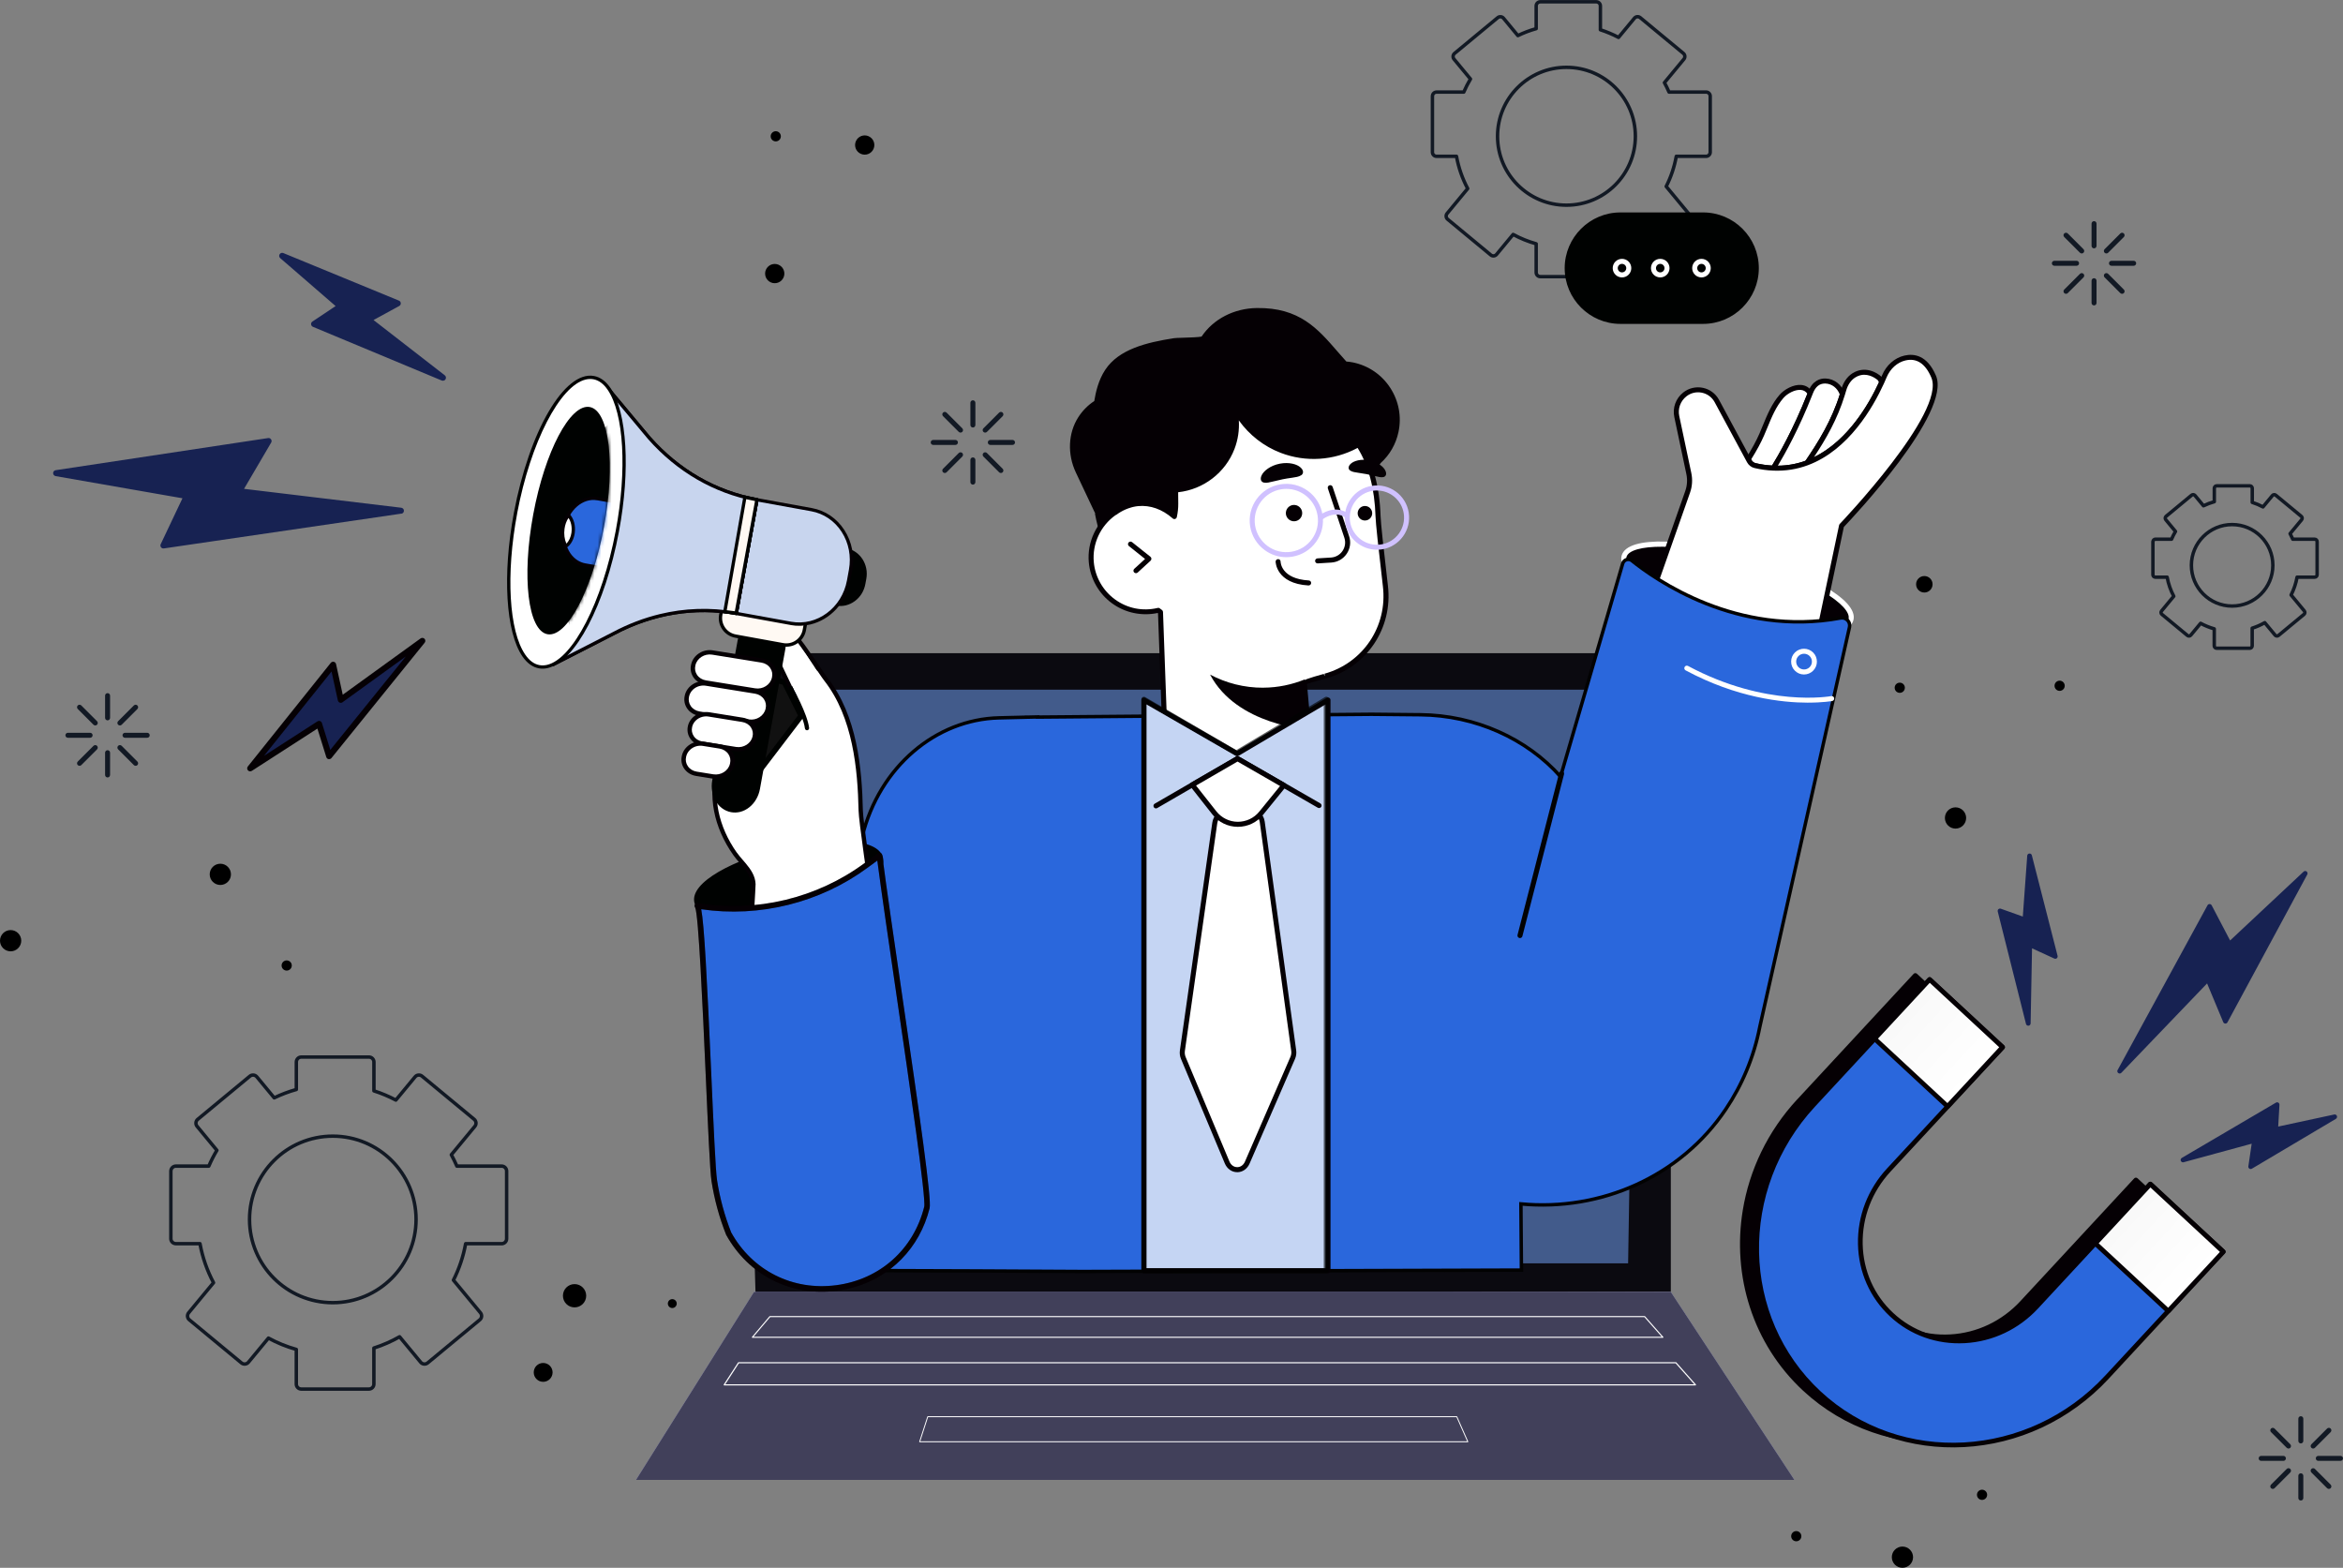 <svg width="680" height="455" viewBox="0 0 680 455" fill="none" xmlns="http://www.w3.org/2000/svg">
<rect x="0" y="0" width="680" height="455" fill="#808080" stroke="none"/>
<g clip-path="url(#clip0_1_293)">
<path d="M219.29 375.864L213.752 189.558H484.917V374.941L219.699 375.518" fill="#0B0A10"/>
<path d="M472.52 366.645H230.701L225.289 200.162H475.236L472.52 366.645Z" fill="#425B8B"/>
<path d="M184.584 429.481H520.777L484.917 374.941H218.828L184.584 429.481Z" fill="#B7B8FB"/>
<path opacity="0.68" d="M184.584 429.481H520.777L484.917 374.941H218.828L184.584 429.481Z" fill="#0B0A10"/>
<path d="M223.444 382.094H477.313L482.61 388.094H218.367L223.444 382.094Z" stroke="white" stroke-width="0.31" stroke-linecap="round" stroke-linejoin="round"/>
<path d="M214.349 395.488H486.385L492.07 401.907H210.186L214.349 395.488Z" stroke="white" stroke-width="0.33" stroke-linecap="round" stroke-linejoin="round"/>
<path d="M269.257 411.147H422.795L426.005 418.416H266.907L269.257 411.147Z" stroke="white" stroke-width="0.26" stroke-linecap="round" stroke-linejoin="round"/>
<path d="M501.803 179.447C519.989 184.534 535.827 184.712 537.19 179.856C538.554 175 524.908 166.934 506.722 161.847C488.535 156.76 472.698 156.582 471.334 161.438C469.971 166.294 483.616 174.36 501.803 179.447Z" fill="#050004"/>
<path d="M526.367 184.104C526.178 184.104 525.989 184.104 525.8 184.104C519.056 184.03 510.466 182.625 501.614 180.15C492.762 177.674 484.686 174.423 478.876 170.993C474.586 168.455 469.677 164.711 470.642 161.249C472.362 155.072 490.623 156.593 506.921 161.145C523.22 165.697 539.613 173.878 537.893 180.045C536.96 183.37 531.244 184.104 526.367 184.104ZM501.992 178.744C510.729 181.188 519.182 182.572 525.811 182.646C531.967 182.73 535.943 181.597 536.488 179.657C537.558 175.828 525.517 167.857 506.533 162.55C487.539 157.243 473.118 157.809 472.048 161.638C471.502 163.578 474.334 166.609 479.62 169.735C485.326 173.101 493.276 176.3 502.002 178.744H501.992Z" fill="white"/>
<path d="M509.344 135.123C508.641 134.955 508.033 134.473 507.687 133.833L507.403 133.298C508.851 131.011 510.204 128.662 511.284 126.187C512.962 122.358 514.263 118.257 517.053 115.048C518.836 112.992 523.398 110.853 525.338 114.156C525.338 114.167 525.349 114.188 525.359 114.198C521.668 123.607 517.556 131.274 514.682 135.857C512.973 135.784 511.2 135.563 509.344 135.123Z" fill="white"/>
<path d="M514.683 136.581C514.683 136.581 514.662 136.581 514.651 136.581C512.784 136.507 510.991 136.256 509.176 135.826C508.274 135.616 507.498 135.007 507.047 134.168L506.764 133.633C506.638 133.403 506.649 133.119 506.785 132.899C508.516 130.151 509.69 127.991 510.613 125.882C510.959 125.096 511.285 124.299 511.61 123.502C512.889 120.397 514.2 117.188 516.497 114.555C517.829 113.024 520.493 111.503 522.79 111.723C524.154 111.849 525.255 112.562 525.968 113.768C526.073 113.957 526.115 114.251 526.042 114.45C521.647 125.631 517.074 133.413 515.302 136.235C515.165 136.444 514.934 136.581 514.683 136.581ZM508.232 133.319L508.316 133.476C508.568 133.938 509.009 134.284 509.502 134.399C511.085 134.777 512.659 135.007 514.284 135.091C516.151 132.071 520.409 124.697 524.542 114.251C524.07 113.59 523.451 113.233 522.654 113.16C520.902 113.003 518.71 114.219 517.599 115.499C515.459 117.953 514.19 121.058 512.963 124.047C512.627 124.855 512.302 125.662 511.945 126.459C511.033 128.536 509.89 130.665 508.243 133.298L508.232 133.319Z" fill="#050004"/>
<path d="M514.683 135.857C517.546 131.263 521.657 123.606 525.36 114.198C525.402 114.093 525.444 113.989 525.486 113.873C526.503 111.262 528.171 110.527 529.796 110.569C532.188 110.643 534.023 112.331 534.715 114.482C532.209 122.6 527.961 129.228 524.479 134.315C521.521 135.427 518.259 136.004 514.683 135.847V135.857Z" fill="white"/>
<path d="M515.784 136.612C515.407 136.612 515.029 136.612 514.652 136.591C514.389 136.581 514.159 136.434 514.043 136.203C513.917 135.972 513.928 135.7 514.075 135.479C515.816 132.689 520.336 125.012 524.689 113.936L524.815 113.611C526.063 110.412 528.276 109.793 529.828 109.845C532.387 109.929 534.579 111.66 535.419 114.261C535.46 114.408 535.46 114.555 535.419 114.702C532.975 122.61 529.01 128.997 525.088 134.735C525.004 134.86 524.878 134.955 524.741 135.007C521.889 136.077 518.889 136.612 515.795 136.612H515.784ZM529.639 111.303C528.045 111.303 526.902 112.237 526.157 114.146L526.031 114.471C522.119 124.435 518.05 131.703 515.973 135.154C518.742 135.133 521.438 134.651 524.007 133.717C527.783 128.179 531.58 122.023 533.95 114.492C533.258 112.604 531.643 111.356 529.776 111.303C529.734 111.303 529.692 111.303 529.639 111.303Z" fill="#050004"/>
<path d="M524.479 134.315C527.961 129.228 532.209 122.6 534.715 114.481C534.852 114.041 534.988 113.611 535.114 113.17C535.586 111.482 536.54 109.919 538.009 108.975C541.994 106.416 545.592 109.919 545.592 109.919C545.812 110.234 545.969 110.611 546.106 111.01C543.054 117.712 536.079 129.983 524.479 134.326V134.315Z" fill="white"/>
<path d="M524.479 135.049C524.259 135.049 524.049 134.945 523.902 134.766C523.703 134.514 523.692 134.168 523.871 133.906C527.73 128.274 531.621 121.991 534.013 114.261L534.086 114.02C534.191 113.674 534.306 113.317 534.401 112.961C534.967 110.947 536.1 109.311 537.61 108.346C541.145 106.08 544.7 108.031 546.095 109.384C546.42 109.835 546.62 110.234 546.798 110.758C546.861 110.936 546.85 111.125 546.777 111.293C543.61 118.247 536.54 130.581 524.741 134.997C524.657 135.028 524.573 135.039 524.489 135.039L524.479 135.049ZM541.082 108.755C540.253 108.755 539.341 108.975 538.397 109.573C537.191 110.349 536.278 111.692 535.806 113.359C535.701 113.726 535.596 114.093 535.481 114.45L535.408 114.691C533.258 121.666 529.912 127.466 526.461 132.669C536.289 127.875 542.393 117.292 545.309 110.968C545.204 110.706 545.099 110.496 544.973 110.328C544.942 110.318 543.295 108.765 541.071 108.765L541.082 108.755Z" fill="#050004"/>
<path d="M489.804 142.727C490.402 141.028 490.517 139.192 490.15 137.43L486.647 120.911C486.133 118.499 487.035 116.002 488.965 114.471C491.965 112.09 496.38 112.971 498.237 116.327L507.393 133.298L507.676 133.833C508.022 134.472 508.631 134.955 509.333 135.123C511.19 135.563 512.962 135.784 514.672 135.857C518.249 136.004 521.51 135.427 524.468 134.326C536.068 129.983 543.053 117.701 546.095 111.01C546.389 110.349 546.661 109.751 546.882 109.206C547.962 106.615 550.112 104.538 552.85 103.909C555.597 103.269 558.912 103.972 561.188 109.321C565.729 120.009 534.453 152.586 534.453 152.586L526.115 192.201C518.668 204.084 478.361 175.252 478.361 175.252L489.794 142.748L489.804 142.727Z" fill="white"/>
<path d="M519.812 195.788C506.009 195.788 479.148 176.689 477.942 175.829C477.68 175.64 477.575 175.304 477.68 174.989L489.112 142.486C489.668 140.912 489.773 139.213 489.427 137.588L485.934 121.068C485.357 118.362 486.354 115.614 488.514 113.905C490.109 112.636 492.175 112.143 494.178 112.541C496.181 112.94 497.891 114.198 498.877 115.981L508.327 133.497C508.579 133.959 509.019 134.305 509.512 134.42C511.243 134.829 512.942 135.06 514.714 135.133C517.997 135.27 521.207 134.766 524.227 133.644C535.534 129.417 542.372 117.46 545.445 110.706C545.739 110.055 546.001 109.458 546.221 108.923C547.448 105.986 549.871 103.846 552.703 103.196C555.472 102.556 559.332 103.039 561.87 109.027C566.432 119.768 537.736 150.205 535.135 152.932L526.839 192.348C526.818 192.432 526.786 192.516 526.744 192.589C525.758 194.173 524.196 195.18 522.129 195.589C521.406 195.736 520.64 195.799 519.822 195.799L519.812 195.788ZM479.232 174.958C483.06 177.643 510.425 196.407 521.836 194.141C523.472 193.816 524.657 193.082 525.433 191.897L533.751 152.418C533.782 152.282 533.845 152.167 533.939 152.062C534.243 151.737 564.827 119.715 560.527 109.583C558.807 105.524 556.279 103.846 553.028 104.601C550.658 105.147 548.612 106.972 547.564 109.468C547.343 110.013 547.071 110.622 546.767 111.293C543.599 118.247 536.53 130.581 524.731 134.997C521.532 136.193 518.144 136.728 514.651 136.581C512.784 136.507 510.991 136.256 509.176 135.826C508.274 135.616 507.498 135.007 507.047 134.168L497.608 116.663C496.832 115.258 495.479 114.272 493.895 113.957C492.322 113.642 490.685 114.03 489.427 115.037C487.696 116.411 486.91 118.603 487.371 120.764L490.864 137.283C491.262 139.182 491.136 141.143 490.497 142.968L479.243 174.958H479.232Z" fill="#050004"/>
<path d="M534.191 179.353C504.111 184.912 480.386 168.172 473.621 162.718C472.677 161.963 471.282 162.414 470.946 163.568L452.917 225.376C443.058 214.311 428.165 207.588 412.233 207.43L398.032 207.294L301.151 208.112V208.06L298.581 208.123H297.732L297.721 208.144L289.918 208.332C271.658 208.783 255.244 222.471 250.241 242.755C250.041 243.574 249.853 244.402 249.695 245.241L234.005 368.669L282.461 368.837L314.23 369.005L441.558 368.596L441.411 349.392C464.58 351.573 487.696 341.504 500.87 321.912C505.61 314.864 509.03 306.788 510.739 298.019L536.771 182.017C537.117 180.464 535.764 179.059 534.191 179.353Z" fill="#2A67DC" stroke="#020202" stroke-miterlimit="10"/>
<path d="M441.129 272.239C441.066 272.239 441.003 272.239 440.95 272.218C440.562 272.113 440.321 271.714 440.426 271.326L452.508 224.327C452.613 223.939 453.012 223.708 453.4 223.803C453.788 223.908 454.029 224.296 453.924 224.694L441.842 271.693C441.758 272.018 441.464 272.239 441.139 272.239H441.129Z" fill="#020202"/>
<path d="M524.804 203.927C517.169 203.927 504.006 202.48 489.217 194.551C488.861 194.362 488.725 193.921 488.924 193.565C489.113 193.208 489.553 193.072 489.91 193.271C512.638 205.448 531.286 202.06 531.475 202.018C531.863 201.945 532.251 202.197 532.324 202.595C532.398 202.994 532.136 203.371 531.748 203.445C531.674 203.455 529.126 203.917 524.804 203.917V203.927Z" fill="white"/>
<path d="M523.577 195.746C523.577 195.746 523.546 195.746 523.535 195.746C522.539 195.746 521.605 195.337 520.903 194.624C520.2 193.911 519.822 192.967 519.833 191.97C519.833 190.974 520.242 190.04 520.955 189.338C522.434 187.89 524.804 187.922 526.241 189.39C526.944 190.103 527.322 191.047 527.311 192.044C527.311 193.04 526.902 193.974 526.189 194.676C525.486 195.369 524.553 195.746 523.577 195.746ZM523.577 189.726C523 189.726 522.423 189.946 521.983 190.376C521.081 191.257 521.07 192.704 521.951 193.606C522.833 194.508 524.28 194.519 525.182 193.638C526.084 192.757 526.094 191.31 525.213 190.408C524.773 189.956 524.175 189.726 523.588 189.726H523.577Z" fill="white"/>
<path d="M313.527 121.53C310.633 126.082 310.591 131.903 312.898 136.78L318.939 149.565L318.656 149.628C318.656 149.628 324.949 182.657 340.629 173.983C343.409 172.441 345.538 170.458 347.153 168.256C351.296 169.955 355.816 170.909 360.578 170.899C379.835 170.888 395.462 155.512 395.966 136.381C397.937 136.046 399.437 135.291 400.15 133.938C402.626 131.714 404.451 128.725 405.195 125.222C407.062 116.422 401.441 107.779 392.641 105.912C391.896 105.755 391.162 105.671 390.428 105.619C383.38 97.931 378.765 89.96 364.805 90.117C358.722 90.19 352.817 92.928 349.356 98.078C349.324 98.13 349.314 98.214 349.261 98.256C348.653 98.738 341.835 98.707 340.891 98.854C334.126 99.903 325.432 101.623 321.404 107.727C319.621 110.433 318.782 113.611 318.289 116.831C316.359 118.027 314.765 119.652 313.559 121.54L313.527 121.53Z" fill="#050004"/>
<path d="M335.521 176.164C334.189 176.164 332.888 175.87 331.619 175.273C322.022 170.773 318.079 150.614 317.922 149.765L317.785 149.062L317.869 149.041L312.226 137.095C309.741 131.819 310.003 125.715 312.908 121.142C314.125 119.233 315.74 117.586 317.586 116.39C317.995 113.873 318.771 110.338 320.764 107.328C324.697 101.36 332.7 99.388 340.755 98.14C341.101 98.088 341.919 98.056 343.324 98.014C344.96 97.962 347.918 97.878 348.726 97.679C352.155 92.571 358.155 89.477 364.773 89.393C377.128 89.225 382.446 95.403 388.088 101.906C388.948 102.902 389.829 103.909 390.742 104.916C391.497 104.979 392.147 105.073 392.766 105.199C397.213 106.143 401.021 108.755 403.496 112.572C405.971 116.38 406.821 120.932 405.877 125.379C405.132 128.882 403.349 131.997 400.695 134.399C399.972 135.679 398.608 136.549 396.647 136.99C395.829 156.446 380.086 171.623 360.557 171.633H360.525C356.015 171.633 351.6 170.794 347.383 169.147C345.642 171.392 343.482 173.238 340.964 174.633C339.108 175.661 337.293 176.175 335.531 176.175L335.521 176.164ZM319.495 150.195C320.281 153.803 324.267 170.217 332.238 173.961C334.755 175.147 337.377 174.937 340.251 173.353C342.747 171.969 344.866 170.112 346.544 167.826L346.88 167.364L347.404 167.584C351.6 169.305 356.015 170.175 360.515 170.175H360.546C379.478 170.165 394.707 155.313 395.2 136.36V135.762L395.808 135.658C397.685 135.332 398.923 134.64 399.468 133.591L399.626 133.382C402.09 131.179 403.758 128.295 404.44 125.064C405.3 120.995 404.534 116.841 402.269 113.359C400.003 109.877 396.521 107.486 392.452 106.626C391.822 106.489 391.151 106.405 390.333 106.342L390.039 106.321L389.84 106.112C388.844 105.021 387.9 103.94 386.966 102.86C381.313 96.347 376.446 90.715 364.762 90.851C358.627 90.924 353.078 93.777 349.911 98.487C349.911 98.487 349.848 98.675 349.659 98.822C349.187 99.2 347.939 99.326 343.335 99.462C342.296 99.493 341.216 99.525 340.943 99.567C333.224 100.762 325.568 102.629 321.949 108.125C320.491 110.338 319.537 113.139 318.949 116.936L318.897 117.271L318.614 117.45C316.831 118.551 315.278 120.103 314.114 121.928C311.471 126.082 311.251 131.651 313.527 136.476L319.956 150.1L319.474 150.195H319.495Z" fill="#050004"/>
<path d="M394.287 129.029C388.214 119.757 387.281 119.317 393.658 129.354C387.207 132.805 379.362 133.56 371.999 130.739C365.843 128.379 361.123 123.921 358.27 118.509C359.214 122.19 359.078 126.187 357.62 130.004C354.893 137.126 348.348 141.647 341.206 142.161L341.248 146.146C341.258 147.468 341.111 148.705 340.839 149.88C337.786 147.205 334.095 145.769 330.235 146.125C329.689 146.178 329.165 146.272 328.641 146.387C328.441 146.44 328.253 146.482 328.053 146.545C327.76 146.629 327.476 146.723 327.193 146.828C326.921 146.922 326.648 147.027 326.375 147.143C325.389 147.573 324.435 148.107 323.554 148.768V148.716C318.97 151.852 316.16 157.264 316.705 163.169C317.575 172.609 326.553 179.342 336.129 177.119C336.402 177.318 336.517 177.402 336.79 177.612L338.804 233.609L381.355 229.98C380.453 219.356 378.534 198.022 378.534 198.001C378.555 197.907 381.135 197.172 384.344 196.291C384.418 196.27 384.491 196.25 384.564 196.229C396.039 193.051 403.454 181.943 402.069 170.123C401.021 161.208 400.014 152.198 399.94 149.901C399.72 142.674 398.283 135.165 394.266 129.039L394.287 129.029Z" fill="white"/>
<path d="M338.814 234.333C338.636 234.333 338.468 234.27 338.332 234.144C338.185 234.008 338.091 233.819 338.091 233.62L336.087 177.979L335.982 177.895C331.368 178.87 326.585 177.863 322.799 175.136C318.918 172.336 316.443 167.994 316.002 163.232C315.457 157.306 318.194 151.516 323.145 148.107C323.218 148.055 323.292 148.024 323.375 148.003C324.204 147.405 325.127 146.891 326.102 146.461C326.386 146.335 326.679 146.23 326.962 146.125C327.267 146.02 327.571 145.915 327.875 145.831C328.064 145.779 328.274 145.727 328.483 145.674C329.144 145.527 329.679 145.433 330.182 145.391C333.696 145.066 337.262 146.178 340.356 148.537C340.471 147.74 340.524 146.943 340.524 146.157L340.482 142.171C340.482 141.783 340.776 141.468 341.153 141.437C348.222 140.923 354.41 136.339 356.938 129.742C358.291 126.197 358.511 122.379 357.567 118.687C357.473 118.331 357.662 117.964 358.008 117.827C358.354 117.691 358.742 117.838 358.91 118.173C361.794 123.648 366.535 127.865 372.251 130.057C378.869 132.595 386.253 132.217 392.609 129.06C388.057 121.876 388.183 121.792 388.896 121.33C389.609 120.879 389.746 120.764 394.895 128.62C398.472 134.074 400.412 141.217 400.685 149.859C400.748 151.747 401.482 158.711 402.814 170.018C404.261 182.31 396.678 193.627 384.785 196.91L384.554 196.973C381.313 197.865 379.918 198.274 379.32 198.473C379.624 201.871 381.271 220.289 382.1 229.907C382.131 230.306 381.837 230.662 381.439 230.694L338.888 234.323C338.888 234.323 338.846 234.323 338.825 234.323L338.814 234.333ZM336.14 176.395C336.297 176.395 336.444 176.447 336.58 176.542L337.241 177.035C337.419 177.16 337.524 177.37 337.535 177.591L339.527 232.823L380.589 229.32C379.719 219.104 378.041 200.392 377.841 198.263L377.82 198.064C377.82 197.991 377.82 197.917 377.831 197.854C377.908 197.484 380.019 196.728 384.166 195.589L384.585 196.229L384.386 195.526C395.588 192.432 402.72 181.775 401.356 170.207C400.003 158.701 399.279 151.873 399.217 149.922C398.965 141.846 397.213 135.144 394.014 129.994C394.014 129.994 393.993 130.004 393.983 130.004C387.092 133.686 378.974 134.21 371.716 131.431C366.808 129.553 362.591 126.26 359.539 122.002C359.717 124.813 359.298 127.623 358.281 130.288C355.638 137.189 349.261 142.066 341.929 142.853L341.961 146.167C341.971 147.457 341.835 148.768 341.541 150.069C341.489 150.321 341.3 150.52 341.059 150.604C340.818 150.688 340.545 150.625 340.356 150.457C337.314 147.782 333.843 146.545 330.308 146.88C329.868 146.922 329.385 146.996 328.808 147.132C328.641 147.174 328.452 147.226 328.273 147.279C327.99 147.363 327.718 147.447 327.455 147.541C327.193 147.635 326.931 147.74 326.679 147.845C325.714 148.265 324.812 148.789 324.015 149.387C323.931 149.45 323.847 149.492 323.743 149.513C319.369 152.638 316.967 157.83 317.45 163.137C317.848 167.48 320.114 171.444 323.648 173.993C327.235 176.584 331.619 177.454 335.982 176.437C336.035 176.426 336.087 176.416 336.15 176.416L336.14 176.395Z" fill="#050004"/>
<path d="M366.671 199.585C361.102 199.616 355.837 198.232 351.201 195.778C358.973 210.556 379.908 211.741 379.908 211.741L378.67 197.183C374.947 198.683 370.909 199.553 366.671 199.574V199.585Z" fill="#050004"/>
<path d="M377.914 149.209C377.747 150.509 376.561 151.432 375.261 151.265C373.96 151.097 373.037 149.912 373.205 148.611C373.373 147.311 374.558 146.388 375.859 146.555C377.159 146.723 378.082 147.908 377.914 149.209Z" fill="#050004"/>
<path d="M398.231 149.219C398.084 150.373 397.025 151.191 395.871 151.044C394.717 150.897 393.899 149.838 394.046 148.684C394.193 147.531 395.252 146.712 396.406 146.859C397.56 147.006 398.378 148.066 398.231 149.219Z" fill="#050004"/>
<path d="M377.632 137.923C376.939 138.395 375.953 138.49 374.999 138.647C374.034 138.773 373.069 138.93 372.241 139.098C371.402 139.266 370.447 139.486 369.514 139.727C368.57 139.948 367.615 140.231 366.808 140.052C366.032 139.895 365.57 139.077 366.21 137.85C366.808 136.654 368.664 135.112 371.433 134.567C374.191 134.032 376.467 134.756 377.432 135.647C378.46 136.56 378.313 137.483 377.642 137.934L377.632 137.923Z" fill="#050004"/>
<path d="M391.874 136.57C392.483 136.99 393.364 137.074 394.213 137.21C395.063 137.325 395.923 137.462 396.668 137.609C397.412 137.755 398.251 137.944 399.09 138.164C399.929 138.364 400.779 138.615 401.492 138.458C402.184 138.311 402.593 137.598 402.027 136.497C401.503 135.437 399.845 134.074 397.391 133.591C394.937 133.12 392.923 133.77 392.063 134.556C391.151 135.364 391.287 136.193 391.874 136.581V136.57Z" fill="#050004"/>
<path d="M382.403 163.505C382.026 163.505 381.701 163.211 381.68 162.823C381.659 162.424 381.963 162.078 382.361 162.047L386.284 161.806C387.647 161.722 388.875 161.019 389.64 159.886C390.406 158.753 390.595 157.358 390.165 156.058L385.382 141.762C385.256 141.384 385.455 140.965 385.843 140.839C386.232 140.713 386.641 140.923 386.766 141.301L391.549 155.596C392.126 157.327 391.874 159.194 390.857 160.704C389.84 162.215 388.203 163.148 386.378 163.263L382.456 163.505C382.456 163.505 382.424 163.505 382.414 163.505H382.403Z" fill="#050004"/>
<path d="M379.813 169.913C379.813 169.913 379.782 169.913 379.772 169.913C370.311 169.357 370.217 163.053 370.217 162.991C370.217 162.592 370.542 162.267 370.94 162.267C371.339 162.267 371.664 162.592 371.664 162.991C371.664 163.2 371.832 167.983 379.845 168.455C380.244 168.476 380.558 168.822 380.527 169.221C380.506 169.609 380.181 169.902 379.803 169.902L379.813 169.913Z" fill="#050004"/>
<path d="M399.625 159.54C395.126 159.54 391.151 156.268 390.417 151.684C390.018 149.219 390.605 146.755 392.074 144.741C393.532 142.717 395.692 141.395 398.157 140.996C403.233 140.178 408.037 143.65 408.845 148.737C409.663 153.813 406.191 158.617 401.104 159.425C400.611 159.509 400.108 159.54 399.625 159.54ZM399.625 142.339C399.216 142.339 398.797 142.37 398.377 142.444C394.087 143.126 391.161 147.174 391.843 151.464C392.535 155.754 396.584 158.68 400.863 157.998C405.153 157.316 408.079 153.268 407.397 148.978C406.778 145.108 403.422 142.349 399.625 142.349V142.339Z" fill="#D0C1FF"/>
<path d="M373.3 161.701C371.076 161.701 368.916 161.008 367.091 159.676C364.794 158.009 363.273 155.544 362.822 152.743C361.899 146.954 365.853 141.489 371.643 140.556C377.443 139.622 382.897 143.587 383.83 149.377C384.281 152.188 383.61 154.999 381.942 157.295C380.275 159.592 377.81 161.113 375.009 161.564C374.443 161.659 373.866 161.701 373.3 161.701ZM373.331 141.877C372.849 141.877 372.366 141.919 371.873 141.993C366.881 142.79 363.462 147.51 364.259 152.513C364.647 154.936 365.958 157.054 367.94 158.502C369.923 159.939 372.356 160.515 374.779 160.127C377.202 159.739 379.331 158.428 380.768 156.446C382.204 154.464 382.781 152.03 382.393 149.607C381.67 145.097 377.757 141.877 373.331 141.877Z" fill="#D0C1FF"/>
<path d="M383.442 150.824C383.211 150.824 382.981 150.709 382.844 150.509C382.614 150.174 382.708 149.723 383.033 149.492C388.057 146.062 391.455 149.167 391.487 149.198C391.78 149.471 391.791 149.932 391.518 150.226C391.245 150.52 390.784 150.53 390.49 150.258C390.364 150.153 387.868 147.95 383.862 150.698C383.736 150.782 383.589 150.824 383.453 150.824H383.442Z" fill="#D0C1FF"/>
<path d="M329.679 166.347C329.48 166.347 329.291 166.263 329.145 166.116C328.872 165.823 328.893 165.361 329.186 165.088L332.323 162.214L327.645 158.481C327.33 158.229 327.278 157.767 327.529 157.453C327.781 157.138 328.243 157.086 328.557 157.337L333.896 161.596C334.064 161.732 334.158 161.931 334.168 162.141C334.168 162.351 334.095 162.561 333.938 162.707L330.183 166.158C330.047 166.284 329.868 166.347 329.69 166.347H329.679Z" fill="#050004"/>
<path d="M385.414 368.774H331.997V203.161L359.057 218.737L385.414 203.161V368.774Z" fill="#C5D5F3"/>
<path d="M385.414 369.508H331.986C331.588 369.508 331.263 369.183 331.263 368.785V203.161C331.263 202.899 331.399 202.658 331.63 202.532C331.86 202.406 332.133 202.406 332.353 202.532L359.046 217.898L385.047 202.532C385.277 202.406 385.55 202.396 385.781 202.532C386.012 202.658 386.148 202.899 386.148 203.161V368.785C386.148 369.183 385.823 369.508 385.424 369.508H385.414ZM332.72 368.05H384.69V204.441L359.424 219.376C359.193 219.513 358.92 219.513 358.69 219.376L332.72 204.42V368.05Z" fill="#050004"/>
<g opacity="0.63">
<path d="M384.921 369.508H331.986C331.588 369.508 331.263 369.183 331.263 368.785V202.931C331.263 202.668 331.399 202.427 331.63 202.301C331.86 202.175 332.133 202.175 332.364 202.301L358.805 217.688L384.554 202.301C384.774 202.165 385.057 202.165 385.288 202.301C385.519 202.427 385.655 202.668 385.655 202.931V368.785C385.655 369.183 385.33 369.508 384.931 369.508H384.921ZM332.72 368.05H384.197V204.21L359.182 219.156C358.952 219.293 358.669 219.293 358.438 219.156L332.72 204.189V368.05Z" fill="#000201"/>
</g>
<path d="M335.489 234.606C335.238 234.606 334.996 234.48 334.86 234.239C334.661 233.893 334.776 233.442 335.122 233.242L358.794 219.523C359.015 219.397 359.298 219.397 359.518 219.523L383.19 233.148C383.536 233.347 383.662 233.798 383.463 234.144C383.264 234.49 382.813 234.616 382.467 234.417L359.162 221.002L335.856 234.511C335.741 234.574 335.615 234.606 335.489 234.606Z" fill="#050004"/>
<path d="M352.564 238.843L343.167 304.91C343.062 305.634 343.167 306.378 343.44 307.039L356.151 337.361C357.316 340.13 360.808 340.162 362.004 337.403L375.188 307.039C375.481 306.368 375.576 305.613 375.481 304.878L366.357 238.549C366.105 236.724 364.678 235.392 363.032 235.455L355.658 235.749C354.106 235.812 352.816 237.102 352.575 238.822L352.564 238.843Z" fill="white"/>
<path d="M359.078 340.183H359.057C357.494 340.183 356.12 339.197 355.47 337.644L342.758 307.322C342.422 306.536 342.317 305.665 342.443 304.805L351.841 238.738C352.134 236.672 353.729 235.12 355.616 235.036L362.99 234.742C365.003 234.69 366.766 236.263 367.059 238.465L376.184 304.794C376.31 305.665 376.184 306.546 375.838 307.343L362.654 337.707C361.983 339.239 360.619 340.193 359.067 340.193L359.078 340.183ZM353.278 238.937L343.88 305.004C343.796 305.602 343.88 306.21 344.1 306.756L356.812 337.078C357.242 338.106 358.081 338.714 359.067 338.725H359.078C360.042 338.725 360.882 338.127 361.322 337.109L374.506 306.745C374.747 306.189 374.831 305.581 374.747 304.973L365.622 238.644C365.423 237.186 364.322 236.147 363.053 236.179L355.679 236.483C354.484 236.525 353.477 237.563 353.288 238.927L353.278 238.937Z" fill="#050004"/>
<path d="M346.019 227.767L352.428 235.906C355.878 240.28 362.496 240.332 366.01 236.011L372.607 227.893L359.151 220.153L346.019 227.767Z" fill="white"/>
<path d="M359.266 239.955H359.193C356.319 239.934 353.645 238.623 351.862 236.357L345.453 228.218C345.327 228.05 345.275 227.841 345.306 227.631C345.348 227.421 345.474 227.243 345.653 227.138L358.784 219.523C359.004 219.397 359.287 219.397 359.508 219.523L372.964 227.264C373.153 227.369 373.279 227.558 373.321 227.767C373.363 227.977 373.3 228.197 373.174 228.355L366.577 236.473C364.773 238.686 362.119 239.955 359.266 239.955ZM347.121 227.977L353.015 235.455C354.526 237.364 356.781 238.476 359.214 238.497C361.637 238.497 363.923 237.448 365.454 235.56L371.506 228.113L359.161 221.013L347.121 227.988V227.977Z" fill="#050004"/>
<path d="M230.911 263.889C216.238 267.382 203.432 266.428 202.32 261.75C201.208 257.072 212.2 250.454 226.873 246.951C241.546 243.458 254.353 244.412 255.464 249.09C256.576 253.768 245.584 260.386 230.911 263.889Z" fill="#000201"/>
<path d="M233.061 264.183C232.411 264.351 231.761 264.519 231.1 264.676C217.832 267.833 202.97 267.949 201.533 261.939C200.107 255.929 213.438 249.342 226.695 246.164C239.963 243.007 254.825 242.892 256.262 248.902C257.625 254.618 245.647 260.869 233.061 264.183ZM225.059 248.251C211.036 251.954 202.289 258.1 203.117 261.572C203.988 265.201 215.535 266.721 230.733 263.103C245.91 259.484 255.548 252.919 254.688 249.279C253.818 245.65 242.27 244.129 227.073 247.748C226.391 247.905 225.72 248.073 225.059 248.251Z" fill="#000201"/>
<path d="M213.354 247.821C208.256 240.605 205.739 231.459 208.561 222.848L213.606 224.044C213.606 224.044 216.689 210.168 216.301 200.34C217.769 196.805 231.362 202.05 231.362 202.05C231.362 202.05 229.6 198.567 228.719 196.826C227.786 194.98 227.513 193.187 227.702 191.131C227.891 189.075 229.747 187.03 231.771 187.439C233.764 187.848 238.326 195.379 239.69 197.12C247.902 207.587 249.538 222.355 249.811 235.246C249.958 242.115 261.17 311.717 260.362 314.958C255.464 334.54 229.118 337.991 219.343 320.328C217.948 316.793 216.962 313.122 216.385 309.399C215.609 304.364 218.724 258.142 218.671 256.59C218.598 254.418 217.36 252.635 215.976 250.978C215.074 249.908 214.119 248.881 213.364 247.821H213.354Z" fill="white"/>
<path d="M244.787 331.645C243.801 331.907 242.784 332.107 241.745 332.243C232.222 333.491 223.422 329.044 218.776 320.643C217.339 317.003 216.332 313.29 215.745 309.504C215.157 305.728 216.699 279.612 217.528 265.578C217.811 260.785 218.031 256.999 218.021 256.611C217.958 254.733 216.961 253.16 215.462 251.377C215.189 251.052 214.916 250.737 214.643 250.412C214.014 249.688 213.364 248.933 212.829 248.167C207.081 240.028 205.298 230.725 207.952 222.639C208.057 222.324 208.382 222.146 208.697 222.219L213.112 223.268C213.7 220.457 215.986 208.804 215.661 200.351C215.661 200.256 215.671 200.172 215.713 200.088C217.119 196.711 226.611 199.627 230.754 201.085L228.834 197.288C227.953 195.547 226.862 193.376 227.072 191.068C227.198 189.694 227.964 188.331 229.065 187.513C229.925 186.873 230.932 186.621 231.897 186.82C233.522 187.146 235.945 190.554 238.714 194.624C239.333 195.536 239.868 196.312 240.183 196.722C248.783 207.682 250.178 223.058 250.43 235.214C250.493 238.266 252.8 254.03 255.233 270.728C258.978 296.372 261.4 313.322 260.96 315.094C258.883 323.391 252.81 329.505 244.787 331.624V331.645ZM213.867 247.454C214.371 248.167 214.969 248.86 215.608 249.604C215.892 249.929 216.164 250.255 216.447 250.58C217.884 252.3 219.216 254.209 219.29 256.579C219.3 256.999 219.143 259.82 218.797 265.662C217.968 279.643 216.437 305.676 217.003 309.315C217.57 313.007 218.556 316.636 219.93 320.108C224.293 327.974 232.599 332.17 241.598 330.995C250.597 329.82 257.551 323.621 259.754 314.811C260.163 313.122 256.754 289.733 254.006 270.927C251.562 254.198 249.255 238.382 249.182 235.256C248.93 223.289 247.566 208.185 239.197 197.508C238.851 197.068 238.326 196.302 237.676 195.337C236.124 193.061 232.904 188.31 231.645 188.058C230.869 187.901 230.229 188.226 229.82 188.53C229.012 189.128 227.576 190.796 227.481 191.813C227.303 193.753 229.149 198.064 229.956 199.658L230.816 201.683C230.932 201.913 232.39 204.556 232.211 204.745C232.033 204.934 231.823 203.896 231.582 203.801C226.002 201.683 218.042 198.609 216.93 200.466C217.276 210.252 214.245 224.033 214.213 224.18C214.182 224.348 214.077 224.484 213.93 224.579C213.783 224.673 213.616 224.694 213.448 224.663L208.98 223.603C206.704 231.176 208.466 239.84 213.857 247.465L213.867 247.454Z" fill="#050004"/>
<path d="M207.302 342.637C208.11 347.86 209.495 353.01 211.456 357.971C225.164 382.745 262.135 377.899 269.016 350.43C269.981 346.56 258.769 275.469 255.245 248.283L251.385 251.125C237.32 261.509 219.658 265.746 202.415 262.883C204.25 265.117 206.212 335.557 207.302 342.626V342.637Z" fill="#2A67DC"/>
<g opacity="0.24">
<path d="M247.148 373.756C245.763 374.123 244.347 374.396 242.889 374.595C229.569 376.336 217.245 370.117 210.743 358.359C208.729 353.272 207.313 348.049 206.495 342.763C206.044 339.878 205.477 326.978 204.817 312.032C203.946 292.313 202.74 265.316 201.744 263.355C201.534 263.092 201.523 262.757 201.691 262.463C201.859 262.169 202.216 262.044 202.551 262.096C219.479 264.907 237.1 260.68 250.913 250.485L254.773 247.643C255.003 247.475 255.307 247.444 255.57 247.549C255.832 247.664 256.021 247.905 256.052 248.188C257.29 257.764 259.461 272.658 261.768 288.433C267.023 324.398 270.421 348.164 269.802 350.64C266.897 362.25 258.402 370.809 247.158 373.777L247.148 373.756ZM203.516 263.879C204.387 268.463 205.163 283.167 206.442 311.948C207.072 326.223 207.67 339.711 208.11 342.511C208.907 347.692 210.292 352.79 212.211 357.667C218.347 368.732 230.041 374.637 242.69 372.98C255.349 371.323 265.125 362.607 268.229 350.231C268.816 347.881 264.023 315.042 260.164 288.653C257.961 273.612 255.884 259.359 254.615 249.751L251.867 251.775C238.044 261.981 220.486 266.354 203.516 263.879Z" fill="#050004"/>
</g>
<path d="M247.148 373.756C245.763 374.123 244.347 374.396 242.889 374.595C229.569 376.336 217.245 370.117 210.743 358.359C208.729 353.272 207.313 348.049 206.495 342.763C206.044 339.878 205.477 326.978 204.817 312.032C203.946 292.313 202.74 265.316 201.744 263.355C201.534 263.092 201.523 262.757 201.691 262.463C201.859 262.169 202.216 262.044 202.551 262.096C219.479 264.907 237.1 260.68 250.913 250.485L254.773 247.643C255.003 247.475 255.307 247.444 255.57 247.549C255.832 247.664 256.021 247.905 256.052 248.188C257.29 257.764 259.461 272.658 261.768 288.433C267.023 324.398 270.421 348.164 269.802 350.64C266.897 362.25 258.402 370.809 247.158 373.777L247.148 373.756ZM203.516 263.879C204.387 268.463 205.163 283.167 206.442 311.948C207.072 326.223 207.67 339.711 208.11 342.511C208.907 347.692 210.292 352.79 212.211 357.667C218.347 368.732 230.041 374.637 242.69 372.98C255.349 371.323 265.125 362.607 268.229 350.231C268.816 347.881 264.023 315.042 260.164 288.653C257.961 273.612 255.884 259.359 254.615 249.751L251.867 251.775C238.044 261.981 220.486 266.354 203.516 263.879Z" fill="#050004"/>
<path d="M232.537 207.734L218.441 226.194L203.663 203.413L204.932 192.127L227.671 198.001L232.537 207.734Z" fill="#111111"/>
<path d="M218.388 227.599L202.813 203.612L204.229 191.121L228.226 197.309L233.481 207.829L218.388 227.61V227.599ZM204.502 203.214L218.504 224.789L231.593 207.64L227.115 198.693L205.645 193.155L204.512 203.224L204.502 203.214Z" fill="#000201"/>
<path d="M229.59 199.354C229.59 199.354 227.66 195.222 226.821 193.491C225.929 191.656 225.027 189.705 225.195 187.659C225.374 185.614 227.125 183.59 229.044 184.01C230.932 184.419 235.274 191.897 236.575 193.617" fill="white"/>
<path d="M229.244 200.78C229.244 200.78 227.104 196.239 226.171 194.351C225.237 192.453 224.083 190.093 224.304 187.596C224.44 186.107 225.237 184.639 226.391 183.758C227.293 183.065 228.342 182.803 229.338 183.013C231.037 183.37 233.596 187.072 236.523 191.509C237.173 192.505 237.739 193.355 238.085 193.806C238.295 194.078 238.243 194.477 237.981 194.687C237.718 194.896 237.33 194.854 237.12 194.582C236.753 194.099 236.208 193.271 235.516 192.211C233.869 189.715 230.45 184.523 229.097 184.24C228.258 184.062 227.555 184.429 227.125 184.765C226.255 185.436 225.625 186.59 225.531 187.712C225.342 189.851 226.412 192.023 227.272 193.774C228.205 195.673 230.355 200.225 230.355 200.225L229.254 200.78H229.244Z" fill="#050004"/>
<path d="M234.373 211.909C234.373 211.909 234.32 211.919 234.289 211.93C233.953 211.972 233.649 211.73 233.607 211.384C233.125 207.514 228.971 200.12 228.929 200.046C228.762 199.742 228.856 199.354 229.15 199.186C229.443 199.018 229.81 199.113 229.989 199.417C230.167 199.732 234.31 207.105 234.824 211.227C234.866 211.542 234.667 211.835 234.373 211.919V211.909Z" fill="#000201"/>
<path d="M235.18 173.92L242.722 175.293C246.403 175.965 249.969 173.322 250.682 169.399L250.955 167.92C251.668 163.997 249.256 160.264 245.574 159.603L238.033 158.229L235.18 173.93V173.92Z" fill="#000201"/>
<path d="M242.637 175.765L235.096 174.391C234.834 174.339 234.656 174.098 234.708 173.836L237.561 158.134C237.582 158.009 237.655 157.893 237.76 157.82C237.865 157.746 237.991 157.715 238.117 157.746L245.658 159.12C247.577 159.466 249.224 160.589 250.315 162.267C251.395 163.945 251.794 165.98 251.427 167.994L251.154 169.472C250.787 171.497 249.706 173.259 248.102 174.444C247.294 175.042 246.413 175.451 245.49 175.682C244.567 175.902 243.592 175.933 242.637 175.765ZM235.736 173.531L242.805 174.811C244.452 175.115 246.13 174.706 247.525 173.668C248.93 172.629 249.885 171.077 250.21 169.294L250.483 167.815C250.808 166.032 250.462 164.249 249.507 162.781C248.563 161.323 247.137 160.358 245.48 160.054L238.411 158.774L235.736 173.531Z" fill="#000201"/>
<path d="M212.274 235.235C215.84 235.885 219.332 233.032 220.087 228.869L227.471 188.184C228.226 184.02 225.95 180.129 222.395 179.478C218.829 178.828 215.336 181.681 214.581 185.845L207.197 226.53C206.442 230.694 208.718 234.585 212.274 235.235Z" fill="#000201"/>
<path d="M212.18 235.707C208.362 235.015 205.908 230.861 206.715 226.446L214.099 185.761C214.896 181.345 218.661 178.314 222.479 179.006C224.346 179.342 225.94 180.506 226.968 182.268C227.985 184.009 228.332 186.139 227.944 188.268L220.56 228.953C220.172 231.082 219.102 232.949 217.539 234.228C216.69 234.92 215.746 235.392 214.76 235.634C213.921 235.833 213.05 235.864 212.19 235.707H212.18ZM215.053 185.939L207.67 226.624C206.967 230.515 209.065 234.165 212.358 234.763C213.942 235.046 215.567 234.595 216.931 233.484C218.315 232.351 219.27 230.683 219.616 228.785L227 188.1C227.346 186.202 227.042 184.303 226.14 182.761C225.248 181.24 223.895 180.244 222.311 179.961C221.577 179.825 220.843 179.856 220.14 180.024C217.686 180.611 215.599 182.908 215.053 185.929V185.939Z" fill="#000201"/>
<path d="M209.723 175.338L209.165 178.413C208.64 181.303 210.557 184.071 213.447 184.595L227.244 187.1C230.134 187.625 232.902 185.708 233.426 182.818L233.985 179.743C234.509 176.853 232.592 174.085 229.702 173.561L215.905 171.056C213.016 170.531 210.248 172.448 209.723 175.338Z" fill="#FFF9F3"/>
<path d="M227.178 187.586L213.375 185.079C211.854 184.807 210.522 183.947 209.641 182.677C208.76 181.408 208.424 179.867 208.708 178.335L209.263 175.262C209.84 172.116 212.861 170.018 216.007 170.595L229.81 173.101C232.957 173.678 235.054 176.699 234.477 179.846L233.922 182.919C233.649 184.44 232.789 185.772 231.52 186.653C230.922 187.072 230.261 187.366 229.579 187.523C228.803 187.712 227.996 187.733 227.188 187.586H227.178ZM210.207 175.43L209.652 178.503C209.18 181.125 210.921 183.653 213.543 184.125L227.345 186.632C228.614 186.862 229.904 186.579 230.964 185.845C232.023 185.111 232.736 183.999 232.967 182.73L233.523 179.657C233.995 177.035 232.254 174.507 229.632 174.035L215.829 171.528C215.147 171.402 214.476 171.434 213.836 171.581C212.032 172.011 210.554 173.479 210.207 175.419V175.43Z" fill="#000201"/>
<path d="M213.689 178.031L229.548 180.915C237.299 182.321 244.787 176.772 246.287 168.518L246.853 165.403C248.353 157.149 243.287 149.314 235.537 147.908L219.678 145.024L213.689 178.021V178.031Z" fill="#C8D5EE"/>
<path d="M229.463 181.387L213.605 178.503C213.343 178.451 213.165 178.209 213.217 177.947L219.206 144.951C219.227 144.825 219.3 144.709 219.405 144.636C219.51 144.562 219.636 144.531 219.762 144.562L235.62 147.447C239.501 148.149 242.857 150.425 245.06 153.834C247.262 157.243 248.07 161.386 247.315 165.497L246.748 168.612C245.584 175.021 240.885 179.867 235.211 181.23C233.365 181.671 231.414 181.755 229.453 181.398L229.463 181.387ZM214.245 177.643L229.631 180.433C237.109 181.786 244.367 176.405 245.815 168.424L246.381 165.309C247.084 161.438 246.329 157.547 244.262 154.348C242.196 151.16 239.071 149.041 235.452 148.38L220.066 145.59L214.245 177.643Z" fill="#050004"/>
<path d="M219.678 145.035L213.689 178.031C201.743 175.86 189.335 177.884 178.155 183.831L160.377 192.925L175.249 111.314L188.444 127.11C196.824 136.612 207.732 142.864 219.678 145.035Z" fill="#F8EEE2"/>
<path d="M160.084 193.313C159.937 193.208 159.863 193.019 159.895 192.841L174.767 111.23C174.799 111.041 174.935 110.895 175.113 110.853C175.292 110.811 175.481 110.863 175.606 111.01L188.801 126.795C197.16 136.256 207.858 142.402 219.752 144.563C220.014 144.615 220.192 144.856 220.14 145.118L214.151 178.115C214.13 178.241 214.057 178.356 213.952 178.43C213.847 178.503 213.721 178.535 213.595 178.503C201.701 176.343 189.514 178.335 178.365 184.261L160.587 193.355C160.587 193.355 160.514 193.386 160.482 193.397C160.346 193.428 160.199 193.397 160.084 193.313ZM213.301 177.475L219.122 145.423C207.197 143.147 196.478 136.937 188.077 127.424L175.533 112.426L161.017 192.065L177.914 183.412C182.319 181.073 186.892 179.332 191.538 178.21C198.691 176.489 206.044 176.227 213.291 177.475H213.301Z" fill="#000201"/>
<path d="M219.678 145.035L213.689 178.031C201.743 175.86 189.335 177.884 178.155 183.831L160.377 192.925L175.249 111.314L188.444 127.11C196.824 136.612 207.732 142.864 219.678 145.035Z" fill="#C8D5EE"/>
<path d="M160.084 193.313C159.937 193.208 159.863 193.019 159.895 192.841L174.767 111.23C174.799 111.041 174.935 110.895 175.113 110.853C175.292 110.811 175.481 110.863 175.606 111.01L188.801 126.795C197.16 136.256 207.858 142.402 219.752 144.563C220.014 144.615 220.192 144.856 220.14 145.118L214.151 178.115C214.13 178.241 214.057 178.356 213.952 178.43C213.847 178.503 213.721 178.535 213.595 178.503C201.701 176.343 189.514 178.335 178.365 184.261L160.587 193.355C160.587 193.355 160.514 193.386 160.482 193.397C160.346 193.428 160.199 193.397 160.084 193.313ZM213.301 177.475L219.122 145.423C207.197 143.147 196.478 136.937 188.077 127.424L175.533 112.426L161.017 192.065L177.914 183.412C182.319 181.073 186.892 179.332 191.538 178.21C198.691 176.489 206.044 176.227 213.291 177.475H213.301Z" fill="#050004"/>
<path d="M179.149 154.355C183.542 131.192 180.502 111.163 172.358 109.618C164.214 108.073 154.05 125.598 149.657 148.761C145.264 171.924 148.304 191.954 156.448 193.498C164.592 195.043 174.755 177.518 179.149 154.355Z" fill="white"/>
<path d="M156.413 193.963C154.598 193.638 152.994 192.484 151.641 190.523C146.774 183.475 145.778 166.714 149.144 148.81C153.623 125.022 163.817 107.58 172.365 109.111C174.18 109.437 175.785 110.59 177.138 112.552C182.004 119.6 183.001 136.36 179.634 154.264C175.606 175.692 166.922 191.96 159.003 193.869C158.133 194.078 157.262 194.12 156.413 193.963ZM150.099 148.999C146.774 166.662 147.718 183.139 152.438 189.988C153.633 191.729 155.028 192.746 156.581 193.03C157.315 193.155 158.059 193.124 158.815 192.946C166.251 191.152 174.778 174.853 178.69 154.096C182.015 136.434 181.071 119.956 176.351 113.107C175.155 111.366 173.76 110.349 172.208 110.066C171.474 109.94 170.729 109.971 169.964 110.15C162.527 111.943 154 128.242 150.088 148.999H150.099Z" fill="#000201"/>
<path d="M154.766 149.251C151.379 167.459 153.235 183.045 158.899 184.062C164.563 185.079 171.904 171.14 175.282 152.932C178.669 134.724 176.813 119.138 171.149 118.121C165.485 117.104 158.144 131.043 154.766 149.251Z" fill="#000201"/>
<mask id="mask0_1_293" style="mask-type:luminance" maskUnits="userSpaceOnUse" x="153" y="118" width="24" height="67">
<path d="M154.766 149.251C151.379 167.459 153.235 183.045 158.899 184.062C164.563 185.079 171.904 171.14 175.282 152.932C178.669 134.724 176.813 119.138 171.149 118.121C165.485 117.104 158.144 131.043 154.766 149.251Z" fill="white"/>
</mask>
<g mask="url(#mask0_1_293)">
<path d="M165.034 151.527C161.741 169.252 163.545 184.429 169.062 185.415C174.579 186.401 181.721 172.829 185.015 155.103C188.308 137.378 186.504 122.201 180.987 121.215C175.47 120.229 168.328 133.801 165.034 151.527Z" fill="#000201"/>
<path d="M184.112 146.608L173.393 144.72C169.009 143.954 164.667 147.636 163.681 152.953C162.695 158.271 165.443 163.211 169.827 163.977L180.546 165.865L184.112 146.608Z" fill="#2A67DC"/>
<path d="M180.452 166.337L169.733 164.449C167.772 164.102 166.02 162.938 164.793 161.176C163.22 158.911 162.643 155.88 163.199 152.869C164.237 147.3 168.842 143.43 173.467 144.248L184.186 146.136C184.312 146.157 184.427 146.23 184.501 146.335C184.574 146.44 184.606 146.576 184.574 146.702L181.008 165.959C180.977 166.148 180.83 166.295 180.651 166.337C180.588 166.347 180.526 166.357 180.452 166.337ZM173.299 145.192C169.188 144.468 165.076 147.992 164.143 153.037C163.629 155.806 164.153 158.565 165.58 160.62C166.66 162.173 168.191 163.19 169.89 163.494L180.137 165.298L183.536 146.985L173.289 145.181L173.299 145.192Z" fill="#050004"/>
<path d="M166.335 154.621C166.608 152.586 166.041 150.646 164.982 149.544C164.174 150.488 163.576 151.841 163.356 153.425C163.094 155.324 163.44 157.159 164.195 158.512C165.255 157.82 166.083 156.393 166.324 154.61L166.335 154.621Z" fill="white"/>
<path d="M164.09 158.984C163.964 158.953 163.849 158.869 163.786 158.753C162.958 157.254 162.622 155.292 162.884 153.362C163.104 151.747 163.723 150.279 164.615 149.23C164.699 149.125 164.824 149.062 164.971 149.062C165.108 149.062 165.234 149.114 165.328 149.209C166.534 150.457 167.1 152.555 166.807 154.684C166.555 156.54 165.685 158.124 164.468 158.921C164.426 158.953 164.373 158.974 164.321 158.984C164.248 159.005 164.164 159.005 164.09 158.984ZM165.852 154.547C166.062 152.964 165.737 151.369 164.992 150.31C164.405 151.17 163.996 152.282 163.839 153.478C163.629 154.988 163.828 156.519 164.373 157.757C165.129 157.044 165.674 155.88 165.863 154.537L165.852 154.547Z" fill="#050004"/>
</g>
<path d="M216.186 144.29L210.365 177.517L213.669 177.926L219.679 145.034L216.186 144.29Z" fill="#FFF9F3"/>
<path d="M213.606 178.398L210.302 177.989C210.176 177.968 210.05 177.905 209.977 177.8C209.893 177.696 209.861 177.559 209.893 177.433L215.724 144.206C215.745 144.08 215.819 143.965 215.934 143.891C216.039 143.818 216.175 143.797 216.301 143.818L219.794 144.552C220.045 144.604 220.213 144.856 220.171 145.108L214.151 178C214.119 178.188 213.973 178.335 213.794 178.377C213.742 178.388 213.679 178.398 213.627 178.377L213.606 178.398ZM216.574 144.867L210.921 177.098L213.27 177.391L219.122 145.402L216.574 144.867Z" fill="#000201"/>
<path d="M199.383 201.934L199.352 202.092C198.817 204.451 200.432 206.707 202.939 207.105L217.245 209.413C219.762 209.822 222.258 208.217 222.793 205.867L222.825 205.721C223.36 203.361 221.745 201.106 219.238 200.697L204.932 198.389C202.415 197.98 199.918 199.585 199.383 201.934Z" fill="white"/>
<path d="M219.469 209.916C218.724 210.115 217.937 210.157 217.14 210.031L202.834 207.724C201.418 207.493 200.17 206.717 199.404 205.584C198.681 204.504 198.44 203.214 198.723 201.945L198.754 201.787C199.362 199.102 202.184 197.298 205.016 197.76L219.322 200.067C220.738 200.298 221.986 201.074 222.751 202.207C223.475 203.287 223.716 204.577 223.423 205.846L223.391 205.993C222.951 207.923 221.367 209.402 219.458 209.905L219.469 209.916ZM203.012 199.092C201.544 199.48 200.338 200.602 200.002 202.071L199.971 202.217C199.761 203.14 199.939 204.084 200.464 204.871C201.041 205.731 201.964 206.297 203.044 206.476L217.35 208.783C219.553 209.14 221.713 207.766 222.185 205.721L222.217 205.574C222.426 204.651 222.248 203.707 221.724 202.92C221.147 202.06 220.224 201.494 219.143 201.315L204.837 199.008C204.219 198.903 203.6 198.945 203.012 199.102V199.092Z" fill="#050004"/>
<path d="M201.218 192.904L201.187 193.051C200.652 195.41 202.256 197.666 204.774 198.075L219.08 200.382C221.597 200.791 224.093 199.186 224.639 196.837L224.67 196.69C225.215 194.33 223.6 192.075 221.083 191.666L206.777 189.359C204.26 188.95 201.764 190.554 201.229 192.904H201.218Z" fill="white"/>
<path d="M221.304 200.885C220.559 201.085 219.772 201.127 218.975 201.001L204.669 198.693C203.253 198.463 202.005 197.686 201.239 196.554C200.516 195.473 200.275 194.183 200.568 192.914L200.6 192.767C201.218 190.093 204.029 188.278 206.872 188.74L221.178 191.047C222.594 191.278 223.842 192.054 224.607 193.187C225.331 194.267 225.572 195.557 225.279 196.826L225.247 196.973C224.807 198.903 223.223 200.382 221.304 200.885ZM201.837 193.05L201.806 193.197C201.596 194.12 201.764 195.064 202.299 195.851C202.876 196.711 203.799 197.277 204.879 197.456L219.185 199.763C221.388 200.12 223.559 198.746 224.02 196.7L224.052 196.554C224.261 195.631 224.094 194.687 223.559 193.9C222.982 193.04 222.059 192.474 220.978 192.295L206.672 189.988C204.48 189.631 202.309 191.005 201.837 193.05Z" fill="#050004"/>
<path d="M200.264 210.829V210.871C199.719 213.199 201.313 215.433 203.799 215.832L213.553 217.405C216.039 217.803 218.503 216.23 219.038 213.902V213.86C219.584 211.531 217.989 209.308 215.504 208.899L205.75 207.325C203.264 206.927 200.799 208.5 200.264 210.829Z" fill="white"/>
<path d="M215.756 217.908C215.022 218.097 214.245 218.149 213.459 218.024L203.705 216.45C202.31 216.23 201.072 215.454 200.317 214.332C199.593 213.262 199.362 211.982 199.646 210.734V210.692C200.264 208.039 203.044 206.255 205.855 206.706L215.609 208.28C217.004 208.51 218.241 209.276 218.997 210.398C219.72 211.468 219.951 212.748 219.668 213.996C219.227 215.936 217.654 217.405 215.756 217.908ZM203.841 208.039C202.394 208.416 201.198 209.528 200.873 210.975V211.017C200.653 211.93 200.831 212.853 201.345 213.629C201.911 214.478 202.824 215.034 203.893 215.202L213.648 216.775C215.808 217.122 217.948 215.769 218.409 213.755C218.63 212.8 218.451 211.877 217.937 211.101C217.371 210.252 216.458 209.696 215.389 209.528L205.634 207.955C205.026 207.86 204.407 207.892 203.841 208.039Z" fill="#050004"/>
<path d="M198.534 219.387L198.502 219.534C197.967 221.894 199.583 224.149 202.089 224.558L206.914 225.334C209.431 225.743 211.927 224.138 212.473 221.789L212.504 221.642C213.05 219.282 211.435 217.027 208.917 216.618L204.082 215.842C201.565 215.433 199.069 217.038 198.534 219.387Z" fill="white"/>
<path d="M209.138 225.848C208.393 226.047 207.606 226.089 206.809 225.963L201.985 225.187C200.569 224.956 199.321 224.18 198.555 223.047C197.831 221.967 197.59 220.677 197.884 219.408L197.915 219.261C198.523 216.587 201.345 214.772 204.187 215.234L209.022 216.01C210.438 216.24 211.686 217.017 212.452 218.149C213.176 219.23 213.417 220.52 213.123 221.789L213.092 221.936C212.651 223.866 211.067 225.344 209.148 225.848H209.138ZM202.163 216.555C200.695 216.943 199.488 218.065 199.153 219.534L199.121 219.681C198.911 220.604 199.079 221.548 199.614 222.334C200.191 223.194 201.104 223.761 202.194 223.939L207.019 224.715C209.222 225.072 211.393 223.698 211.854 221.653L211.886 221.506C212.095 220.583 211.927 219.639 211.393 218.852C210.816 217.992 209.893 217.426 208.812 217.247L203.977 216.471C203.359 216.366 202.729 216.408 202.152 216.566L202.163 216.555Z" fill="#050004"/>
<path d="M72.601 222.985L96.682 192.914L98.905 203.109L122.577 185.992L95.528 219.46L92.602 210.094L72.601 222.985Z" fill="#172252"/>
<path d="M95.371 220.32C95.056 220.258 94.794 220.027 94.7 219.723L92.119 211.447L73.083 223.719C72.695 223.95 72.254 223.887 71.961 223.572C71.678 223.257 71.657 222.775 71.929 222.439L96 192.369C96.21 192.107 96.556 191.991 96.881 192.065C97.206 192.138 97.458 192.4 97.531 192.725L99.472 201.62L122.064 185.279C122.431 185.037 122.903 185.069 123.207 185.383C123.511 185.698 123.521 186.191 123.249 186.527L96.199 219.995C96.126 220.09 96.032 220.163 95.927 220.216C95.759 220.31 95.56 220.341 95.36 220.3L95.371 220.32ZM99.419 203.812C99.178 203.979 98.874 204.021 98.601 203.917C98.329 203.812 98.129 203.57 98.056 203.287L96.22 194.875L76.628 219.345L92.13 209.35C92.361 209.213 92.644 209.171 92.896 209.266C93.147 209.36 93.347 209.57 93.43 209.822L95.864 217.635L117.774 190.523L99.398 203.812H99.419Z" fill="#050004"/>
<path d="M81.903 74.258L115.456 88.061L106.834 92.77L128.566 109.636L91.154 94.05L98.853 88.921L81.903 74.258Z" fill="#172252"/>
<path d="M128.23 110.443L90.819 94.847C90.525 94.721 90.315 94.448 90.284 94.123C90.252 93.798 90.399 93.494 90.672 93.316L97.405 88.827L81.326 74.909C81.001 74.625 80.928 74.153 81.159 73.786C81.379 73.43 81.83 73.272 82.228 73.44L115.781 87.243C116.095 87.369 116.305 87.662 116.316 87.998C116.337 88.334 116.158 88.648 115.865 88.806L108.407 92.875L129.09 108.923C129.436 109.195 129.531 109.667 129.311 110.055C129.227 110.202 129.101 110.318 128.964 110.391C128.744 110.506 128.472 110.527 128.22 110.422L128.23 110.443ZM86.518 77.101L99.419 88.26C99.629 88.439 99.734 88.701 99.723 88.974C99.702 89.246 99.566 89.498 99.335 89.645L93 93.861L122.871 106.311L106.299 93.452C106.068 93.274 105.943 92.991 105.964 92.697C105.985 92.403 106.152 92.141 106.415 92.005L113.431 88.166L86.518 77.09V77.101Z" fill="#172252"/>
<path d="M16.288 137.315L77.949 127.991L69.401 142.559L116.357 148.202L47.428 158.302L54.235 143.954L16.288 137.315Z" fill="#172252"/>
<path d="M116.483 149.062L47.554 159.162C47.239 159.215 46.914 159.078 46.725 158.816C46.537 158.554 46.505 158.218 46.642 157.925L52.956 144.604L16.142 138.175C15.722 138.102 15.418 137.734 15.418 137.304C15.418 136.874 15.743 136.518 16.163 136.455L77.823 127.131C78.159 127.078 78.484 127.225 78.673 127.508C78.862 127.791 78.872 128.148 78.704 128.442L70.828 141.867L116.462 147.352C116.892 147.405 117.228 147.772 117.228 148.212C117.228 148.548 117.05 148.842 116.767 148.999C116.683 149.041 116.588 149.072 116.483 149.093V149.062ZM21.711 137.378L54.392 143.094C54.665 143.146 54.896 143.314 55.022 143.556C55.148 143.797 55.148 144.08 55.032 144.332L48.918 157.212L109.76 148.296L69.296 143.44C69.003 143.409 68.751 143.23 68.615 142.958C68.489 142.695 68.499 142.381 68.646 142.129L76.271 129.134L21.711 137.388V137.378Z" fill="#172252"/>
<path d="M544.029 338.368C532.671 350.619 533.048 369.446 544.868 380.416C556.699 391.387 575.494 390.339 586.864 378.088L619.891 342.469L641.078 362.114L607.326 398.52C584.724 422.895 547.323 424.971 523.797 403.155C500.272 381.339 499.517 343.885 522.119 319.51L555.871 283.104L577.057 302.749L544.029 338.368Z" fill="#050004"/>
<path d="M521.626 319.038L555.377 282.633C555.503 282.496 555.671 282.423 555.849 282.412C556.028 282.412 556.206 282.475 556.342 282.591L577.529 302.236C577.812 302.498 577.822 302.928 577.56 303.2L544.533 338.819C539.162 344.619 536.289 352.087 536.436 359.849C536.593 367.61 539.75 374.732 545.34 379.903C550.92 385.084 558.262 387.696 566.013 387.266C573.763 386.835 581 383.406 586.37 377.606L619.398 341.987C619.524 341.85 619.692 341.777 619.87 341.767C620.048 341.767 620.227 341.829 620.363 341.945L641.55 361.59C641.833 361.852 641.843 362.282 641.581 362.555L607.83 398.96C585.007 423.577 547.102 425.664 523.336 403.627C508.589 389.961 502.695 370.159 505.799 351.227C507.698 339.637 512.963 328.362 521.626 319.017V319.038ZM619.933 343.434L587.367 378.55C581.745 384.612 574.193 388.188 566.086 388.639C557.968 389.091 550.27 386.343 544.417 380.92C538.565 375.487 535.24 368.019 535.083 359.891C534.915 351.762 537.925 343.969 543.536 337.907L576.102 302.791L555.912 284.07L522.622 319.972C500.314 344.032 501.048 381.119 524.259 402.652C547.469 424.185 584.514 422.119 606.823 398.058L640.113 362.156L619.923 343.434H619.933Z" fill="#050004"/>
<path d="M548.193 339.533C536.834 351.783 537.212 370.61 549.032 381.581C560.863 392.552 579.658 391.503 591.028 379.252L624.055 343.634L645.242 363.278L611.49 399.684C588.888 424.059 551.487 426.136 527.961 404.32C504.436 382.504 503.681 345.049 526.283 320.674L560.035 284.269L581.221 303.914L548.193 339.533Z" fill="#2A67DC"/>
<path d="M525.779 320.202L559.531 283.797C559.782 283.524 560.223 283.503 560.496 283.765L581.682 303.41C581.818 303.536 581.892 303.704 581.902 303.882C581.902 304.061 581.839 304.239 581.724 304.375L548.696 339.994C543.326 345.794 540.453 353.262 540.599 361.023C540.757 368.785 543.914 375.907 549.504 381.077C555.084 386.259 562.426 388.87 570.176 388.44C577.927 388.01 585.164 384.581 590.534 378.78L623.562 343.162C623.688 343.025 623.856 342.952 624.034 342.941C624.212 342.941 624.391 343.004 624.527 343.12L645.713 362.765C645.986 363.027 645.997 363.457 645.745 363.729L611.993 400.135C589.171 424.751 551.266 426.839 527.499 404.802C512.753 391.136 506.858 371.334 509.963 352.402C511.861 340.812 517.126 329.537 525.79 320.192L525.779 320.202ZM624.086 344.599L591.52 379.714C585.898 385.776 578.347 389.353 570.239 389.804C562.121 390.255 554.423 387.507 548.571 382.084C542.718 376.651 539.393 369.183 539.236 361.055C539.068 352.937 542.078 345.123 547.689 339.071L580.256 303.956L560.066 285.234L526.776 321.136C504.467 345.196 505.201 382.294 528.412 403.816C551.633 425.349 588.667 423.283 610.976 399.222L644.266 363.32L624.076 344.599H624.086Z" fill="#050004"/>
<path d="M608.135 360.859L629.3 380.485L645.253 363.281L624.088 343.654L608.135 360.859Z" fill="url(#paint0_linear_1_293)"/>
<path d="M607.63 360.394L623.583 343.193C623.709 343.057 623.877 342.983 624.055 342.973C624.233 342.973 624.412 343.036 624.548 343.151L645.713 362.775C645.986 363.037 645.997 363.467 645.745 363.74L629.792 380.941C629.666 381.077 629.498 381.151 629.32 381.161C629.142 381.161 628.964 381.098 628.827 380.983L607.662 361.359C607.483 361.202 607.421 360.96 607.452 360.751C607.473 360.625 607.536 360.499 607.62 360.394H607.63ZM644.277 363.32L624.118 344.619L609.099 360.824L629.257 379.525L644.277 363.32Z" fill="#050004"/>
<path d="M544.094 301.464L565.259 321.091L581.212 303.886L560.048 284.26L544.094 301.464Z" fill="url(#paint1_linear_1_293)"/>
<path d="M543.578 301.008L559.53 283.807C559.782 283.535 560.223 283.514 560.495 283.776L581.661 303.4C581.797 303.526 581.871 303.694 581.881 303.872C581.881 304.05 581.818 304.228 581.703 304.365L565.75 321.566C565.488 321.839 565.058 321.86 564.785 321.597L543.62 301.973C543.483 301.848 543.41 301.68 543.399 301.501C543.399 301.459 543.399 301.407 543.399 301.365C543.42 301.229 543.483 301.113 543.567 301.008H543.578ZM580.224 303.924L560.065 285.223L545.036 301.428L565.194 320.129L580.224 303.924Z" fill="#050004"/>
<path d="M589.024 248.377L596.502 277.567L589.087 274.158L588.646 297.002L580.455 264.362L587.682 266.942L589.024 248.377Z" fill="#172252"/>
<path d="M579.994 263.858C580.182 263.691 580.445 263.638 580.686 263.722L587.073 265.998L588.353 248.335C588.384 247.989 588.636 247.738 588.972 247.706C589.307 247.675 589.611 247.895 589.695 248.22L597.163 277.399C597.226 277.651 597.142 277.923 596.943 278.091C596.743 278.259 596.46 278.301 596.219 278.186L589.748 275.217L589.339 297.012C589.318 297.358 589.076 297.642 588.73 297.673C588.395 297.715 588.08 297.495 587.996 297.159L579.794 264.519C579.773 264.425 579.763 264.33 579.784 264.246C579.805 264.1 579.878 263.953 579.994 263.848V263.858ZM588.405 274.148C588.405 273.917 588.531 273.707 588.72 273.581C588.919 273.455 589.16 273.445 589.37 273.539L595.485 276.34L589.402 252.594L588.363 266.984C588.342 267.194 588.237 267.393 588.059 267.508C587.881 267.624 587.661 267.655 587.461 267.582L581.43 265.432L588.07 291.873L588.405 274.148Z" fill="#172252"/>
<path d="M677.587 324.114L653.192 338.599L654.303 330.995L633.536 336.648L660.869 320.601L660.46 327.806L677.587 324.114Z" fill="#172252"/>
<path d="M633.201 336.05L660.533 320.003C660.754 319.877 661.016 319.877 661.236 320.003C661.446 320.129 661.572 320.37 661.561 320.622L661.194 326.946L677.451 323.443C677.776 323.37 678.112 323.548 678.227 323.863C678.353 324.167 678.227 324.524 677.944 324.702L653.548 339.176C653.317 339.312 653.034 339.302 652.825 339.155C652.604 339.008 652.489 338.746 652.531 338.494L653.496 331.918L633.736 337.299C633.411 337.393 633.065 337.225 632.928 336.9C632.876 336.774 632.865 336.648 632.886 336.522C632.918 336.323 633.033 336.155 633.211 336.04L633.201 336.05ZM673.644 325.667L660.607 328.478C660.397 328.52 660.177 328.478 660.02 328.331C659.862 328.195 659.768 327.985 659.778 327.775L660.124 321.828L638.298 334.645L654.125 330.334C654.345 330.271 654.587 330.334 654.754 330.481C654.922 330.638 655.006 330.859 654.975 331.089L654.073 337.278L673.644 325.667Z" fill="#172252"/>
<path d="M669.04 253.464L645.871 296.383L640.785 284.196L615.183 310.878L641.288 263.061L647.057 274.064L669.04 253.464Z" fill="#172252"/>
<path d="M614.584 310.553L640.679 262.726C640.795 262.505 641.036 262.369 641.288 262.369C641.539 262.369 641.77 262.516 641.886 262.736L647.235 272.941L668.568 252.961C668.809 252.73 669.187 252.709 669.449 252.919C669.711 253.129 669.785 253.485 669.638 253.779L646.469 296.698C646.343 296.929 646.102 297.065 645.84 297.054C645.577 297.044 645.347 296.876 645.242 296.635L640.554 285.402L615.675 311.34C615.434 311.591 615.056 311.623 614.784 311.413C614.574 311.256 614.469 311.004 614.511 310.752C614.522 310.679 614.542 310.606 614.584 310.532V310.553ZM666.449 256.821L647.518 274.557C647.36 274.704 647.151 274.766 646.941 274.735C646.731 274.704 646.553 274.567 646.448 274.378L641.267 264.509L618.234 306.725L640.291 283.724C640.449 283.556 640.679 283.482 640.91 283.524C641.13 283.566 641.33 283.724 641.414 283.933L645.945 294.799L666.439 256.821H666.449Z" fill="#172252"/>
<path d="M49.589 339.847V359.492C49.589 360.279 50.239 360.929 51.026 360.929H58.042C58.766 364.946 60.119 368.764 61.975 372.257L54.749 380.993C54.246 381.602 54.33 382.514 54.938 383.018L70.073 395.541C70.681 396.044 71.593 395.96 72.097 395.352L77.907 388.335C80.445 389.72 83.151 390.821 85.994 391.618V401.687C85.994 402.474 86.644 403.124 87.431 403.124H107.075C107.862 403.124 108.512 402.474 108.512 401.687V391.22C111.124 390.381 113.62 389.29 115.969 387.947L122.095 395.352C122.598 395.96 123.511 396.044 124.119 395.541L139.253 383.018C139.862 382.514 139.946 381.602 139.442 380.993L131.597 371.512C133.254 368.229 134.46 364.673 135.142 360.94H145.599C146.396 360.94 147.036 360.289 147.036 359.503V339.858C147.036 339.071 146.386 338.421 145.599 338.421H132.593C132.111 337.299 131.576 336.197 130.989 335.127L137.817 326.873C138.32 326.265 138.236 325.352 137.628 324.849L122.493 312.325C121.885 311.822 120.972 311.906 120.469 312.514L114.889 319.258C112.865 318.189 110.736 317.287 108.523 316.584V308.204C108.523 307.417 107.872 306.767 107.086 306.767H87.441C86.654 306.767 86.004 307.417 86.004 308.204V316.185C83.781 316.804 81.631 317.622 79.585 318.608L74.54 312.514C74.037 311.906 73.125 311.822 72.516 312.325L57.382 324.849C56.773 325.352 56.689 326.265 57.193 326.873L62.951 333.837C62.07 335.306 61.283 336.837 60.602 338.421H51.036C50.25 338.421 49.599 339.071 49.599 339.858L49.589 339.847ZM72.422 353.891C72.422 340.539 83.246 329.726 96.587 329.726C109.928 329.726 120.752 340.55 120.752 353.891C120.752 367.233 109.928 378.057 96.587 378.057C83.246 378.057 72.422 367.233 72.422 353.891Z" stroke="#121924" stroke-linecap="round" stroke-linejoin="round"/>
<path d="M624.831 157.191V166.798C624.831 167.186 625.146 167.501 625.534 167.501H628.963C629.32 169.473 629.981 171.329 630.883 173.039L627.348 177.307C627.097 177.601 627.138 178.052 627.443 178.293L634.847 184.419C635.141 184.67 635.592 184.628 635.833 184.324L638.676 180.894C639.913 181.566 641.245 182.111 642.63 182.499V187.429C642.63 187.817 642.944 188.131 643.332 188.131H652.94C653.328 188.131 653.643 187.817 653.643 187.429V182.31C654.922 181.901 656.139 181.366 657.292 180.706L660.292 184.324C660.544 184.618 660.984 184.66 661.278 184.419L668.683 178.293C668.976 178.042 669.018 177.601 668.777 177.307L664.938 172.672C665.746 171.067 666.344 169.326 666.669 167.501H671.787C672.175 167.501 672.49 167.186 672.49 166.798V157.191C672.49 156.802 672.175 156.488 671.787 156.488H665.431C665.19 155.942 664.928 155.397 664.645 154.873L667.991 150.835C668.242 150.541 668.2 150.09 667.896 149.849L660.491 143.723C660.198 143.472 659.747 143.514 659.505 143.818L656.779 147.111C655.793 146.587 654.744 146.146 653.663 145.8V141.699C653.663 141.311 653.349 140.996 652.961 140.996H643.353C642.965 140.996 642.651 141.311 642.651 141.699V145.601C641.56 145.905 640.511 146.304 639.515 146.786L637.05 143.807C636.798 143.514 636.358 143.472 636.064 143.713L628.659 149.838C628.366 150.09 628.324 150.53 628.565 150.824L631.386 154.233C630.956 154.956 630.568 155.701 630.243 156.477H625.565C625.177 156.477 624.863 156.792 624.863 157.18L624.831 157.191ZM636.001 164.06C636.001 157.526 641.298 152.24 647.821 152.24C654.345 152.24 659.642 157.537 659.642 164.06C659.642 170.584 654.345 175.881 647.821 175.881C641.298 175.881 636.001 170.584 636.001 164.06Z" stroke="#121924" stroke-linecap="round" stroke-linejoin="round"/>
<path d="M415.726 27.91V44.167C415.726 44.817 416.261 45.363 416.911 45.363H422.711C423.309 48.687 424.431 51.844 425.962 54.729L419.984 61.955C419.564 62.459 419.638 63.214 420.141 63.633L432.664 73.996C433.168 74.416 433.923 74.342 434.342 73.839L439.146 68.039C441.244 69.182 443.488 70.094 445.838 70.755V79.083C445.838 79.733 446.373 80.279 447.023 80.279H463.28C463.93 80.279 464.475 79.744 464.475 79.083V70.419C466.636 69.727 468.702 68.815 470.643 67.713L475.708 73.839C476.128 74.342 476.883 74.416 477.387 73.996L489.91 63.633C490.413 63.214 490.486 62.459 490.067 61.955L483.575 54.11C484.949 51.394 485.945 48.457 486.501 45.363H495.154C495.804 45.363 496.349 44.828 496.349 44.167V27.91C496.349 27.259 495.815 26.714 495.154 26.714H484.393C483.994 25.781 483.543 24.879 483.061 23.987L488.714 17.159C489.133 16.656 489.06 15.9 488.557 15.481L476.034 5.118C475.53 4.699 474.775 4.772 474.355 5.276L469.741 10.856C468.062 9.975 466.3 9.23 464.475 8.642V1.71C464.475 1.059 463.941 0.524 463.28 0.524H447.023C446.373 0.524 445.838 1.059 445.838 1.71V8.317C443.992 8.831 442.219 9.503 440.531 10.331L436.356 5.286C435.937 4.783 435.182 4.709 434.678 5.129L422.155 15.492C421.652 15.911 421.578 16.666 421.998 17.17L426.77 22.928C426.046 24.144 425.396 25.413 424.83 26.725H416.921C416.271 26.725 415.736 27.259 415.736 27.92L415.726 27.91ZM434.626 39.541C434.626 28.497 443.583 19.54 454.627 19.54C465.671 19.54 474.628 28.497 474.628 39.541C474.628 50.586 465.671 59.543 454.627 59.543C443.583 59.543 434.626 50.586 434.626 39.541Z" stroke="#121924" stroke-linecap="round" stroke-linejoin="round"/>
<path d="M667.76 418.899C667.361 418.899 667.036 418.574 667.036 418.175V411.725C667.036 411.326 667.361 411.001 667.76 411.001C668.158 411.001 668.483 411.326 668.483 411.725V418.175C668.483 418.574 668.158 418.899 667.76 418.899Z" fill="#121924"/>
<path d="M667.76 435.471C667.361 435.471 667.036 435.145 667.036 434.747V428.296C667.036 427.898 667.361 427.573 667.76 427.573C668.158 427.573 668.483 427.898 668.483 428.296V434.747C668.483 435.145 668.158 435.471 667.76 435.471Z" fill="#121924"/>
<path d="M679.276 423.965H672.825C672.427 423.965 672.102 423.64 672.102 423.241C672.102 422.842 672.427 422.517 672.825 422.517H679.276C679.674 422.517 679.999 422.842 679.999 423.241C679.999 423.64 679.674 423.965 679.276 423.965Z" fill="#121924"/>
<path d="M662.704 423.965H656.254C655.855 423.965 655.53 423.64 655.53 423.241C655.53 422.842 655.855 422.517 656.254 422.517H662.704C663.103 422.517 663.428 422.842 663.428 423.241C663.428 423.64 663.103 423.965 662.704 423.965Z" fill="#121924"/>
<path d="M659.621 432.104C659.432 432.104 659.243 432.03 659.107 431.894C658.824 431.611 658.824 431.149 659.107 430.866L663.669 426.304C663.952 426.021 664.414 426.021 664.697 426.304C664.98 426.587 664.98 427.048 664.697 427.332L660.135 431.894C659.988 432.041 659.81 432.104 659.621 432.104Z" fill="#121924"/>
<path d="M671.337 420.388C671.148 420.388 670.959 420.315 670.823 420.178C670.539 419.895 670.539 419.434 670.823 419.151L675.385 414.588C675.668 414.305 676.13 414.305 676.413 414.588C676.696 414.871 676.696 415.333 676.413 415.616L671.85 420.178C671.704 420.325 671.525 420.388 671.337 420.388Z" fill="#121924"/>
<path d="M664.183 420.388C663.994 420.388 663.806 420.315 663.669 420.178L659.107 415.616C658.824 415.333 658.824 414.871 659.107 414.588C659.39 414.305 659.852 414.305 660.135 414.588L664.697 419.151C664.98 419.434 664.98 419.895 664.697 420.178C664.55 420.325 664.372 420.388 664.183 420.388Z" fill="#121924"/>
<path d="M675.899 432.104C675.71 432.104 675.521 432.03 675.385 431.894L670.823 427.332C670.539 427.048 670.539 426.587 670.823 426.304C671.106 426.021 671.567 426.021 671.85 426.304L676.413 430.866C676.696 431.149 676.696 431.611 676.413 431.894C676.266 432.041 676.088 432.104 675.899 432.104Z" fill="#121924"/>
<path d="M282.357 124.068C281.958 124.068 281.633 123.743 281.633 123.344V116.894C281.633 116.495 281.958 116.17 282.357 116.17C282.755 116.17 283.08 116.495 283.08 116.894V123.344C283.08 123.743 282.755 124.068 282.357 124.068Z" fill="#121924"/>
<path d="M282.357 140.64C281.958 140.64 281.633 140.315 281.633 139.916V133.466C281.633 133.067 281.958 132.742 282.357 132.742C282.755 132.742 283.08 133.067 283.08 133.466V139.916C283.08 140.315 282.755 140.64 282.357 140.64Z" fill="#121924"/>
<path d="M293.862 129.123H287.411C287.013 129.123 286.688 128.798 286.688 128.4C286.688 128.001 287.013 127.676 287.411 127.676H293.862C294.26 127.676 294.585 128.001 294.585 128.4C294.585 128.798 294.26 129.123 293.862 129.123Z" fill="#121924"/>
<path d="M277.29 129.123H270.84C270.441 129.123 270.116 128.798 270.116 128.4C270.116 128.001 270.441 127.676 270.84 127.676H277.29C277.689 127.676 278.014 128.001 278.014 128.4C278.014 128.798 277.689 129.123 277.29 129.123Z" fill="#121924"/>
<path d="M274.207 137.273C274.018 137.273 273.829 137.2 273.693 137.063C273.41 136.78 273.41 136.319 273.693 136.035L278.255 131.473C278.538 131.19 279 131.19 279.283 131.473C279.566 131.756 279.566 132.218 279.283 132.501L274.721 137.063C274.574 137.21 274.395 137.273 274.207 137.273Z" fill="#121924"/>
<path d="M285.922 125.547C285.734 125.547 285.545 125.474 285.409 125.337C285.125 125.054 285.125 124.592 285.409 124.309L289.971 119.747C290.254 119.464 290.716 119.464 290.999 119.747C291.282 120.03 291.282 120.491 290.999 120.775L286.436 125.337C286.29 125.484 286.111 125.547 285.922 125.547Z" fill="#121924"/>
<path d="M278.769 125.547C278.58 125.547 278.391 125.474 278.255 125.337L273.693 120.775C273.41 120.491 273.41 120.03 273.693 119.747C273.976 119.464 274.437 119.464 274.721 119.747L279.283 124.309C279.566 124.592 279.566 125.054 279.283 125.337C279.136 125.484 278.958 125.547 278.769 125.547Z" fill="#121924"/>
<path d="M290.485 137.273C290.296 137.273 290.107 137.2 289.971 137.063L285.409 132.501C285.125 132.218 285.125 131.756 285.409 131.473C285.692 131.19 286.153 131.19 286.436 131.473L290.999 136.035C291.282 136.319 291.282 136.78 290.999 137.063C290.852 137.21 290.674 137.273 290.485 137.273Z" fill="#121924"/>
<path d="M607.746 72.077C607.348 72.077 607.022 71.752 607.022 71.353V64.903C607.022 64.504 607.348 64.179 607.746 64.179C608.145 64.179 608.47 64.504 608.47 64.903V71.353C608.47 71.752 608.145 72.077 607.746 72.077Z" fill="#121924"/>
<path d="M607.746 88.638C607.348 88.638 607.022 88.313 607.022 87.914V81.464C607.022 81.065 607.348 80.74 607.746 80.74C608.145 80.74 608.47 81.065 608.47 81.464V87.914C608.47 88.313 608.145 88.638 607.746 88.638Z" fill="#121924"/>
<path d="M619.251 77.132H612.801C612.402 77.132 612.077 76.807 612.077 76.409C612.077 76.01 612.402 75.685 612.801 75.685H619.251C619.65 75.685 619.975 76.01 619.975 76.409C619.975 76.807 619.65 77.132 619.251 77.132Z" fill="#121924"/>
<path d="M602.68 77.132H596.229C595.831 77.132 595.506 76.807 595.506 76.409C595.506 76.01 595.831 75.685 596.229 75.685H602.68C603.078 75.685 603.404 76.01 603.404 76.409C603.404 76.807 603.078 77.132 602.68 77.132Z" fill="#121924"/>
<path d="M599.607 85.271C599.418 85.271 599.23 85.198 599.093 85.061C598.81 84.778 598.81 84.317 599.093 84.034L603.656 79.471C603.939 79.188 604.4 79.188 604.684 79.471C604.967 79.754 604.967 80.216 604.684 80.499L600.121 85.061C599.974 85.208 599.796 85.271 599.607 85.271Z" fill="#121924"/>
<path d="M611.323 73.556C611.134 73.556 610.945 73.482 610.809 73.346C610.526 73.063 610.526 72.601 610.809 72.318L615.371 67.756C615.655 67.472 616.116 67.472 616.399 67.756C616.683 68.039 616.683 68.5 616.399 68.784L611.837 73.346C611.69 73.493 611.512 73.556 611.323 73.556Z" fill="#121924"/>
<path d="M604.17 73.556C603.981 73.556 603.792 73.482 603.656 73.346L599.093 68.784C598.81 68.5 598.81 68.039 599.093 67.756C599.376 67.472 599.838 67.472 600.121 67.756L604.684 72.318C604.967 72.601 604.967 73.063 604.684 73.346C604.537 73.493 604.358 73.556 604.17 73.556Z" fill="#121924"/>
<path d="M615.885 85.271C615.697 85.271 615.508 85.198 615.371 85.061L610.809 80.499C610.526 80.216 610.526 79.754 610.809 79.471C611.092 79.188 611.554 79.188 611.837 79.471L616.399 84.034C616.683 84.317 616.683 84.778 616.399 85.061C616.253 85.208 616.074 85.271 615.885 85.271Z" fill="#121924"/>
<path d="M31.224 209.056C30.825 209.056 30.5 208.731 30.5 208.332V201.882C30.5 201.483 30.825 201.158 31.224 201.158C31.622 201.158 31.947 201.483 31.947 201.882V208.332C31.947 208.731 31.622 209.056 31.224 209.056Z" fill="#121924"/>
<path d="M31.224 225.628C30.825 225.628 30.5 225.303 30.5 224.894V218.443C30.5 218.045 30.825 217.719 31.224 217.719C31.622 217.719 31.947 218.045 31.947 218.443V224.894C31.947 225.292 31.622 225.628 31.224 225.628Z" fill="#121924"/>
<path d="M42.729 214.111H36.278C35.88 214.111 35.555 213.786 35.555 213.388C35.555 212.989 35.88 212.664 36.278 212.664H42.729C43.127 212.664 43.452 212.989 43.452 213.388C43.452 213.786 43.127 214.111 42.729 214.111Z" fill="#121924"/>
<path d="M26.157 214.111H19.707C19.308 214.111 18.983 213.786 18.983 213.388C18.983 212.989 19.308 212.664 19.707 212.664H26.157C26.556 212.664 26.881 212.989 26.881 213.388C26.881 213.786 26.556 214.111 26.157 214.111Z" fill="#121924"/>
<path d="M23.085 222.251C22.896 222.251 22.707 222.177 22.571 222.041C22.288 221.758 22.288 221.296 22.571 221.013L27.133 216.45C27.416 216.167 27.878 216.167 28.161 216.45C28.444 216.734 28.444 217.195 28.161 217.478L23.599 222.041C23.452 222.188 23.273 222.251 23.085 222.251Z" fill="#121924"/>
<path d="M34.8 210.535C34.612 210.535 34.423 210.462 34.287 210.325C34.003 210.042 34.003 209.581 34.287 209.297L38.849 204.735C39.132 204.452 39.594 204.452 39.877 204.735C40.16 205.018 40.16 205.48 39.877 205.763L35.315 210.325C35.168 210.472 34.989 210.535 34.8 210.535Z" fill="#121924"/>
<path d="M27.647 210.535C27.458 210.535 27.27 210.462 27.133 210.325L22.571 205.763C22.288 205.48 22.288 205.018 22.571 204.735C22.854 204.452 23.316 204.452 23.599 204.735L28.161 209.297C28.444 209.581 28.444 210.042 28.161 210.325C28.014 210.472 27.836 210.535 27.647 210.535Z" fill="#121924"/>
<path d="M39.363 222.251C39.174 222.251 38.985 222.177 38.849 222.041L34.287 217.478C34.003 217.195 34.003 216.734 34.287 216.45C34.57 216.167 35.031 216.167 35.315 216.45L39.877 221.013C40.16 221.296 40.16 221.758 39.877 222.041C39.73 222.188 39.552 222.251 39.363 222.251Z" fill="#121924"/>
<path d="M170.131 376.043C170.131 377.91 168.621 379.42 166.754 379.42C164.887 379.42 163.377 377.91 163.377 376.043C163.377 374.176 164.887 372.666 166.754 372.666C168.621 372.666 170.131 374.176 170.131 376.043Z" fill="black"/>
<path d="M570.628 237.385C570.628 239.084 569.244 240.469 567.545 240.469C565.845 240.469 564.461 239.084 564.461 237.385C564.461 235.686 565.845 234.302 567.545 234.302C569.244 234.302 570.628 235.686 570.628 237.385Z" fill="black"/>
<path d="M555.221 451.916C555.221 453.616 553.836 455 552.137 455C550.438 455 549.054 453.616 549.054 451.916C549.054 450.217 550.438 448.833 552.137 448.833C553.836 448.833 555.221 450.217 555.221 451.916Z" fill="black"/>
<path d="M6.167 273.004C6.167 274.703 4.783 276.088 3.084 276.088C1.384 276.088 0 274.703 0 273.004C0 271.305 1.384 269.921 3.084 269.921C4.783 269.921 6.167 271.305 6.167 273.004Z" fill="black"/>
<path d="M67.03 253.747C67.03 255.447 65.646 256.831 63.947 256.831C62.248 256.831 60.863 255.447 60.863 253.747C60.863 252.048 62.248 250.664 63.947 250.664C65.646 250.664 67.03 252.048 67.03 253.747Z" fill="black"/>
<path d="M599.24 199.019C599.24 199.837 598.579 200.498 597.761 200.498C596.943 200.498 596.282 199.837 596.282 199.019C596.282 198.201 596.943 197.54 597.761 197.54C598.579 197.54 599.24 198.201 599.24 199.019Z" fill="black"/>
<path d="M575.243 435.292C576.059 435.292 576.721 434.63 576.721 433.813C576.721 432.997 576.059 432.334 575.243 432.334C574.426 432.334 573.764 432.997 573.764 433.813C573.764 434.63 574.426 435.292 575.243 435.292Z" fill="black"/>
<path d="M83.204 281.678C84.02 281.678 84.682 281.016 84.682 280.199C84.682 279.383 84.02 278.72 83.204 278.72C82.387 278.72 81.725 279.383 81.725 280.199C81.725 281.016 82.387 281.678 83.204 281.678Z" fill="black"/>
<path d="M522.801 445.823C522.801 446.641 522.141 447.302 521.323 447.302C520.504 447.302 519.844 446.641 519.844 445.823C519.844 445.005 520.504 444.344 521.323 444.344C522.141 444.344 522.801 445.005 522.801 445.823Z" fill="black"/>
<path d="M552.839 199.596C552.839 200.414 552.179 201.074 551.361 201.074C550.543 201.074 549.882 200.414 549.882 199.596C549.882 198.777 550.543 198.117 551.361 198.117C552.179 198.117 552.839 198.777 552.839 199.596Z" fill="black"/>
<path d="M226.359 40.402C225.888 41.073 224.975 41.23 224.304 40.769C223.633 40.297 223.475 39.384 223.937 38.713C224.409 38.042 225.321 37.884 225.992 38.346C226.664 38.818 226.821 39.73 226.359 40.402Z" fill="black"/>
<path d="M227.135 81.003C226.254 82.261 224.513 82.576 223.244 81.684C221.985 80.803 221.671 79.062 222.562 77.793C223.443 76.534 225.184 76.22 226.453 77.111C227.712 77.992 228.027 79.734 227.135 81.003Z" fill="black"/>
<path d="M253.251 43.695C252.37 44.954 250.629 45.268 249.36 44.377C248.101 43.496 247.787 41.755 248.678 40.486C249.559 39.227 251.3 38.912 252.569 39.804C253.828 40.685 254.143 42.426 253.251 43.695Z" fill="black"/>
<path d="M195.114 379.609C195.827 379.609 196.404 379.031 196.404 378.319C196.404 377.606 195.827 377.029 195.114 377.029C194.402 377.029 193.824 377.606 193.824 378.319C193.824 379.031 194.402 379.609 195.114 379.609Z" fill="black"/>
<path d="M160.377 398.289C160.377 399.799 159.15 401.026 157.64 401.026C156.129 401.026 154.902 399.799 154.902 398.289C154.902 396.779 156.129 395.552 157.64 395.552C159.15 395.552 160.377 396.779 160.377 398.289Z" fill="black"/>
<path d="M560.884 169.567C560.884 170.888 559.814 171.958 558.493 171.958C557.171 171.958 556.101 170.888 556.101 169.567C556.101 168.245 557.171 167.176 558.493 167.176C559.814 167.176 560.884 168.245 560.884 169.567Z" fill="black"/>
<path d="M470.275 93.263H494.273C502.81 93.263 509.722 86.351 509.722 77.814C509.722 69.276 502.81 62.364 494.273 62.364H470.275C461.748 62.364 454.826 69.276 454.826 77.814C454.826 86.351 461.738 93.263 470.275 93.263Z" fill="#000201"/>
<path d="M494.284 93.998H470.286C461.361 93.998 454.113 86.74 454.113 77.824C454.113 68.909 461.371 61.651 470.286 61.651H494.284C503.209 61.651 510.457 68.909 510.457 77.824C510.457 86.74 503.199 93.998 494.284 93.998ZM470.276 63.099C462.158 63.099 455.561 69.706 455.561 77.814C455.561 85.921 462.168 92.54 470.276 92.54H494.273C502.391 92.54 508.988 85.932 508.988 77.814C508.988 69.696 502.381 63.099 494.273 63.099H470.276Z" fill="#000201"/>
<path d="M493.812 80.51C492.322 80.51 491.116 79.303 491.116 77.814C491.116 76.325 492.322 75.118 493.812 75.118C495.301 75.118 496.507 76.325 496.507 77.814C496.507 79.303 495.301 80.51 493.812 80.51ZM493.812 76.576C493.13 76.576 492.574 77.132 492.574 77.814C492.574 78.496 493.13 79.052 493.812 79.052C494.493 79.052 495.049 78.496 495.049 77.814C495.049 77.132 494.493 76.576 493.812 76.576Z" fill="white"/>
<path d="M470.748 80.51C469.259 80.51 468.053 79.303 468.053 77.814C468.053 76.325 469.259 75.118 470.748 75.118C472.238 75.118 473.444 76.325 473.444 77.814C473.444 79.303 472.238 80.51 470.748 80.51ZM470.748 76.576C470.066 76.576 469.511 77.132 469.511 77.814C469.511 78.496 470.066 79.052 470.748 79.052C471.43 79.052 471.986 78.496 471.986 77.814C471.986 77.132 471.43 76.576 470.748 76.576Z" fill="white"/>
<path d="M481.845 80.51C480.356 80.51 479.149 79.303 479.149 77.814C479.149 76.325 480.356 75.118 481.845 75.118C483.334 75.118 484.54 76.325 484.54 77.814C484.54 79.303 483.334 80.51 481.845 80.51ZM481.845 76.576C481.163 76.576 480.607 77.132 480.607 77.814C480.607 78.496 481.163 79.052 481.845 79.052C482.527 79.052 483.083 78.496 483.083 77.814C483.083 77.132 482.527 76.576 481.845 76.576Z" fill="white"/>
</g>
<defs>
<linearGradient id="paint0_linear_1_293" x1="637.326" y1="371.736" x2="616.162" y2="352.11" gradientUnits="userSpaceOnUse">
<stop stop-color="white"/>
<stop offset="0.94" stop-color="#F9F9F9"/>
</linearGradient>
<linearGradient id="paint1_linear_1_293" x1="573.285" y1="312.327" x2="552.128" y2="292.708" gradientUnits="userSpaceOnUse">
<stop stop-color="white"/>
<stop offset="0.94" stop-color="#F9F9F9"/>
</linearGradient>
<clipPath id="clip0_1_293">
<rect width="680" height="455" fill="white"/>
</clipPath>
</defs>
</svg>
